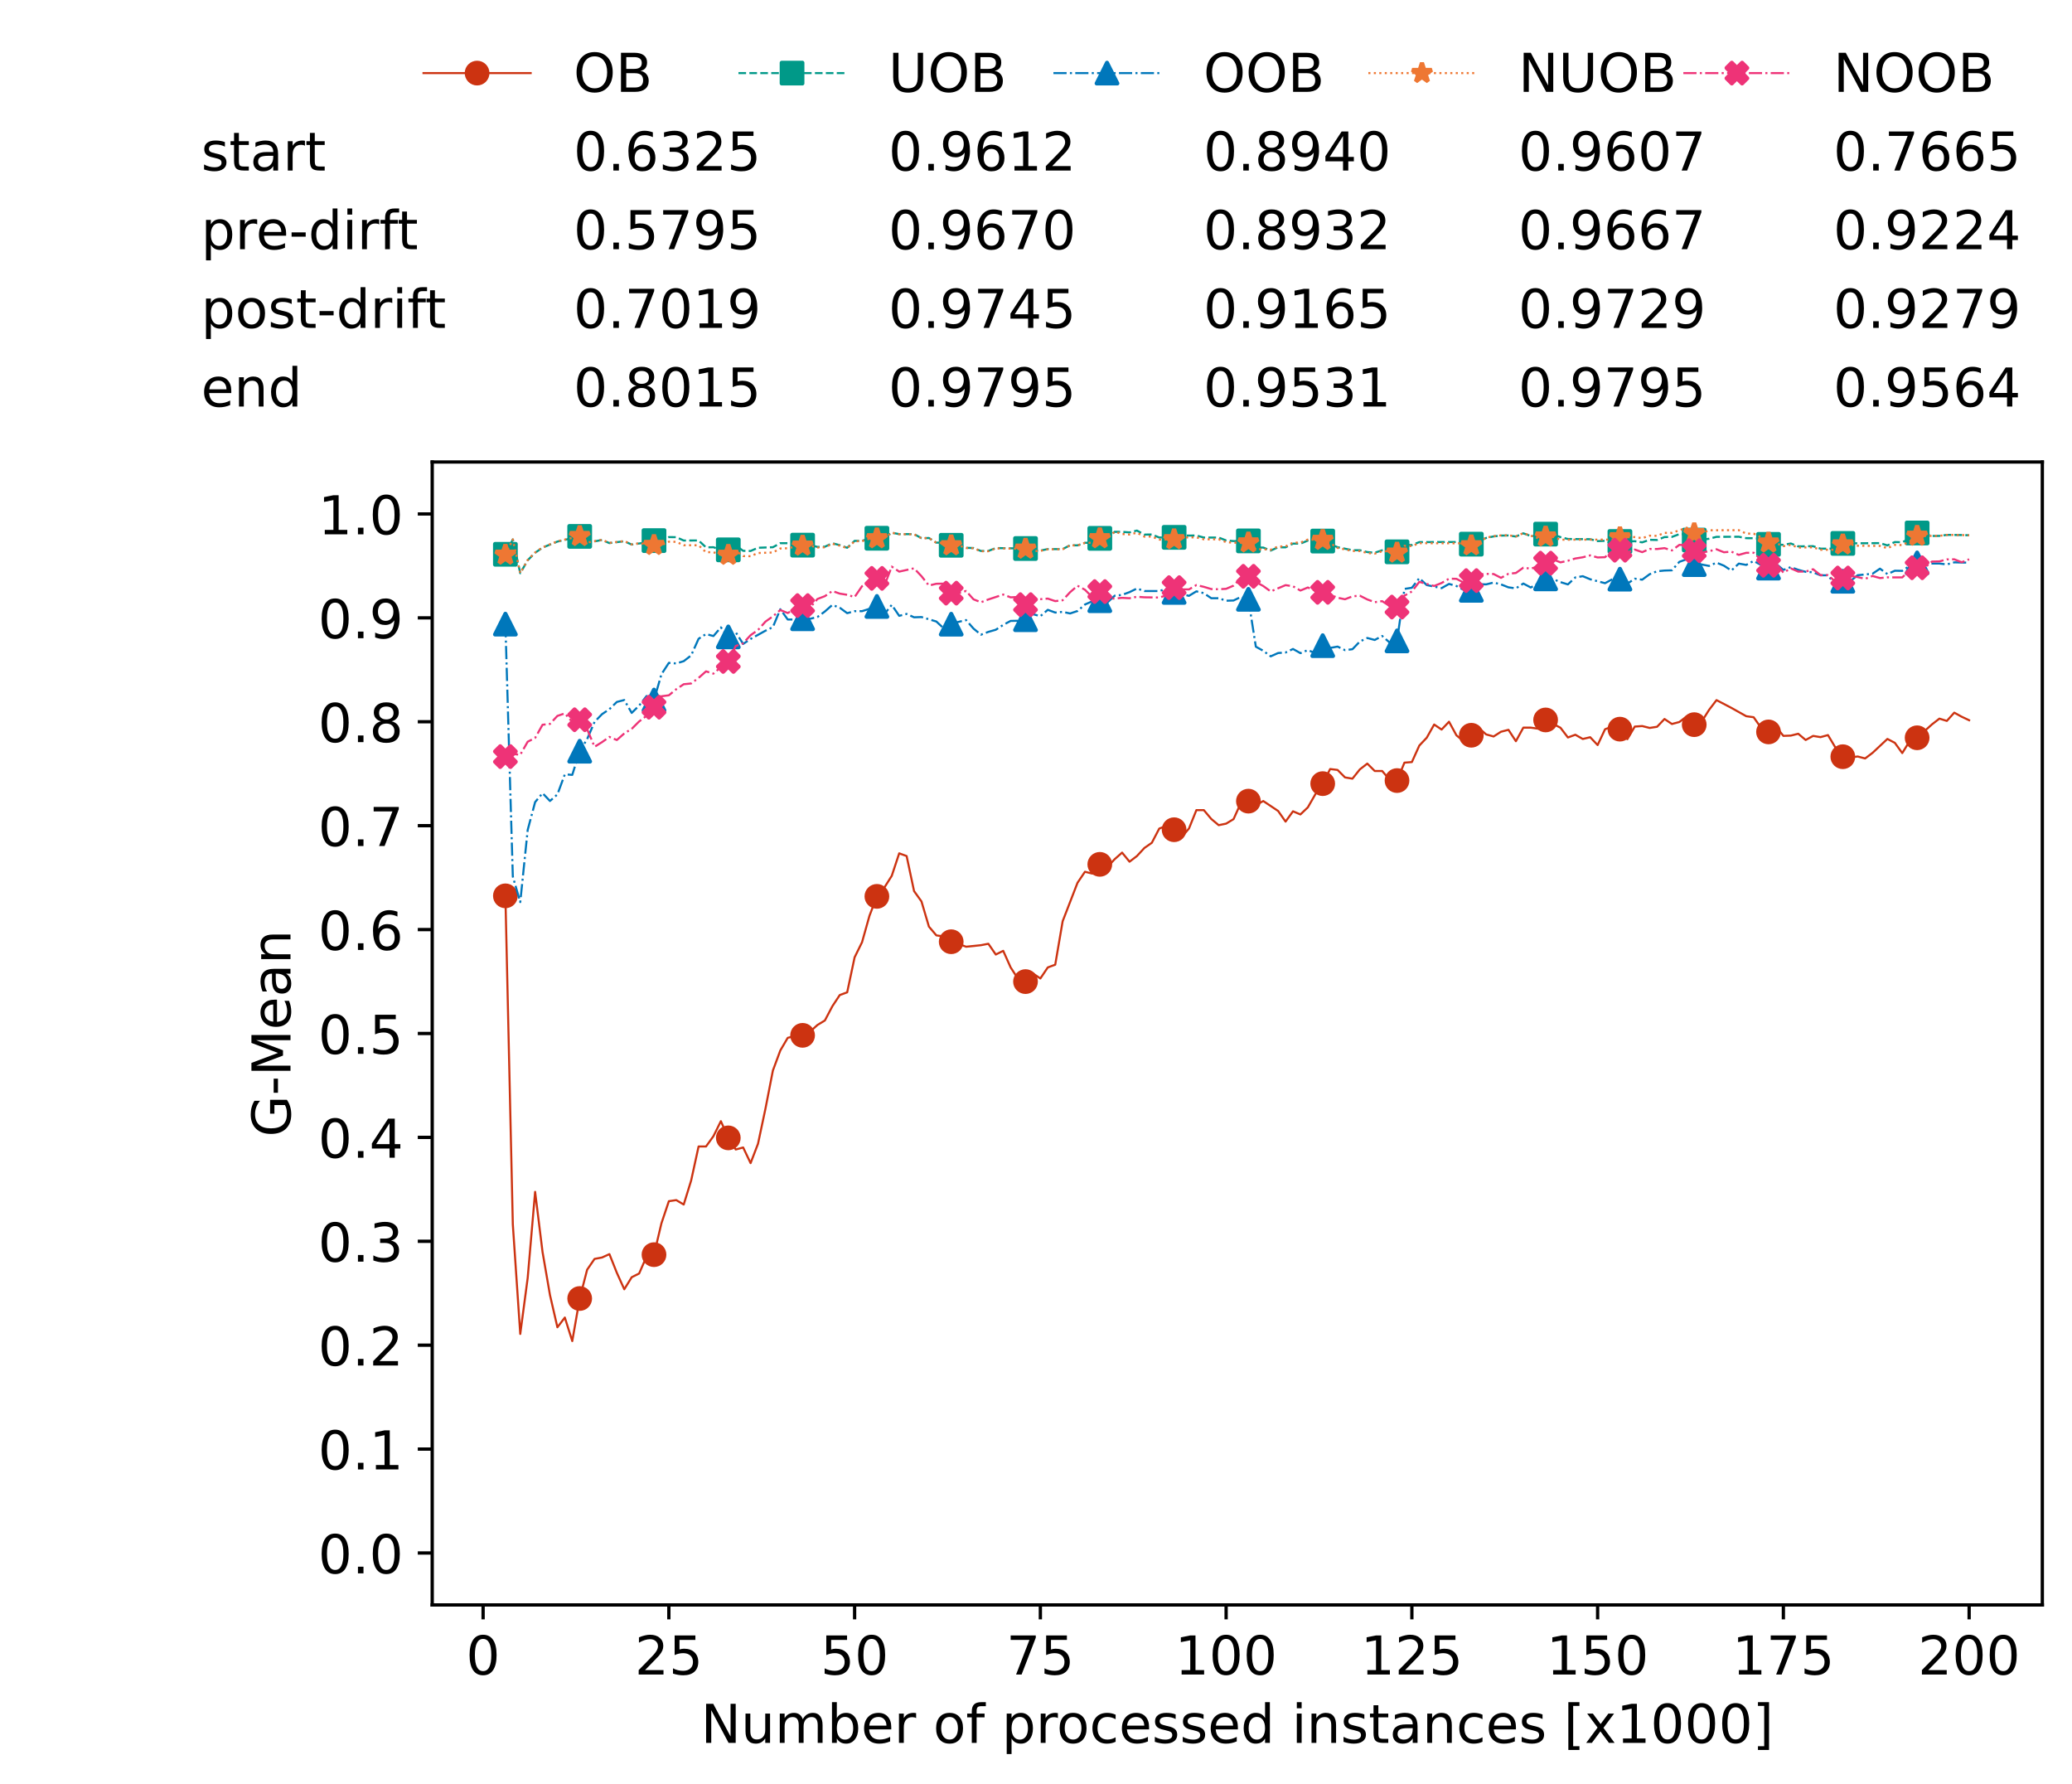 <?xml version="1.0" encoding="utf-8" standalone="no"?>
<!DOCTYPE svg PUBLIC "-//W3C//DTD SVG 1.1//EN"
  "http://www.w3.org/Graphics/SVG/1.1/DTD/svg11.dtd">
<!-- Created with matplotlib (https://matplotlib.org/) -->
<svg height="432.615pt" version="1.1" viewBox="0 0 502.65 432.615" width="502.65pt" xmlns="http://www.w3.org/2000/svg" xmlns:xlink="http://www.w3.org/1999/xlink">
 <defs>
  <style type="text/css">*{stroke-linecap:butt;stroke-linejoin:round;}</style>
 </defs>
 <g id="figure_1">
  <g id="patch_1">
   <path d="M 0 432.615 
L 502.65 432.615 
L 502.65 0 
L 0 0 
z
" style="fill:#ffffff;"/>
  </g>
  <g id="axes_1">
   <g id="patch_2">
    <path d="M 104.85 389.252 
L 495.45 389.252 
L 495.45 112.052 
L 104.85 112.052 
z
" style="fill:#ffffff;"/>
   </g>
   <g id="matplotlib.axis_1">
    <g id="xtick_1">
     <g id="line2d_1">
      <defs>
       <path d="M 0 0 
L 0 3.5 
" id="m46db32a849" style="stroke:#000000;stroke-width:0.8;"/>
      </defs>
      <g>
       <use style="stroke:#000000;stroke-width:0.8;" x="117.197" xlink:href="#m46db32a849" y="389.252"/>
      </g>
     </g>
     <g id="text_1">
      <!-- 0 -->
      <g transform="translate(113.061 406.13)scale(0.13 -0.13)">
       <defs>
        <path d="M 31.781 66.406 
Q 24.172 66.406 20.328 58.906 
Q 16.5 51.422 16.5 36.375 
Q 16.5 21.391 20.328 13.891 
Q 24.172 6.391 31.781 6.391 
Q 39.453 6.391 43.281 13.891 
Q 47.125 21.391 47.125 36.375 
Q 47.125 51.422 43.281 58.906 
Q 39.453 66.406 31.781 66.406 
z
M 31.781 74.219 
Q 44.047 74.219 50.516 64.516 
Q 56.984 54.828 56.984 36.375 
Q 56.984 17.969 50.516 8.266 
Q 44.047 -1.422 31.781 -1.422 
Q 19.531 -1.422 13.062 8.266 
Q 6.594 17.969 6.594 36.375 
Q 6.594 54.828 13.062 64.516 
Q 19.531 74.219 31.781 74.219 
z
" id="DejaVuSans-48"/>
       </defs>
       <use xlink:href="#DejaVuSans-48"/>
      </g>
     </g>
    </g>
    <g id="xtick_2">
     <g id="line2d_2">
      <g>
       <use style="stroke:#000000;stroke-width:0.8;" x="162.259" xlink:href="#m46db32a849" y="389.252"/>
      </g>
     </g>
     <g id="text_2">
      <!-- 25 -->
      <g transform="translate(153.988 406.13)scale(0.13 -0.13)">
       <defs>
        <path d="M 19.188 8.297 
L 53.609 8.297 
L 53.609 0 
L 7.328 0 
L 7.328 8.297 
Q 12.938 14.109 22.625 23.891 
Q 32.328 33.688 34.812 36.531 
Q 39.547 41.844 41.422 45.531 
Q 43.312 49.219 43.312 52.781 
Q 43.312 58.594 39.234 62.25 
Q 35.156 65.922 28.609 65.922 
Q 23.969 65.922 18.812 64.312 
Q 13.672 62.703 7.812 59.422 
L 7.812 69.391 
Q 13.766 71.781 18.938 73 
Q 24.125 74.219 28.422 74.219 
Q 39.75 74.219 46.484 68.547 
Q 53.219 62.891 53.219 53.422 
Q 53.219 48.922 51.531 44.891 
Q 49.859 40.875 45.406 35.406 
Q 44.188 33.984 37.641 27.219 
Q 31.109 20.453 19.188 8.297 
z
" id="DejaVuSans-50"/>
        <path d="M 10.797 72.906 
L 49.516 72.906 
L 49.516 64.594 
L 19.828 64.594 
L 19.828 46.734 
Q 21.969 47.469 24.109 47.828 
Q 26.266 48.188 28.422 48.188 
Q 40.625 48.188 47.75 41.5 
Q 54.891 34.812 54.891 23.391 
Q 54.891 11.625 47.562 5.094 
Q 40.234 -1.422 26.906 -1.422 
Q 22.312 -1.422 17.547 -0.641 
Q 12.797 0.141 7.719 1.703 
L 7.719 11.625 
Q 12.109 9.234 16.797 8.062 
Q 21.484 6.891 26.703 6.891 
Q 35.156 6.891 40.078 11.328 
Q 45.016 15.766 45.016 23.391 
Q 45.016 31 40.078 35.438 
Q 35.156 39.891 26.703 39.891 
Q 22.75 39.891 18.812 39.016 
Q 14.891 38.141 10.797 36.281 
z
" id="DejaVuSans-53"/>
       </defs>
       <use xlink:href="#DejaVuSans-50"/>
       <use x="63.623" xlink:href="#DejaVuSans-53"/>
      </g>
     </g>
    </g>
    <g id="xtick_3">
     <g id="line2d_3">
      <g>
       <use style="stroke:#000000;stroke-width:0.8;" x="207.322" xlink:href="#m46db32a849" y="389.252"/>
      </g>
     </g>
     <g id="text_3">
      <!-- 50 -->
      <g transform="translate(199.05 406.13)scale(0.13 -0.13)">
       <use xlink:href="#DejaVuSans-53"/>
       <use x="63.623" xlink:href="#DejaVuSans-48"/>
      </g>
     </g>
    </g>
    <g id="xtick_4">
     <g id="line2d_4">
      <g>
       <use style="stroke:#000000;stroke-width:0.8;" x="252.384" xlink:href="#m46db32a849" y="389.252"/>
      </g>
     </g>
     <g id="text_4">
      <!-- 75 -->
      <g transform="translate(244.113 406.13)scale(0.13 -0.13)">
       <defs>
        <path d="M 8.203 72.906 
L 55.078 72.906 
L 55.078 68.703 
L 28.609 0 
L 18.312 0 
L 43.219 64.594 
L 8.203 64.594 
z
" id="DejaVuSans-55"/>
       </defs>
       <use xlink:href="#DejaVuSans-55"/>
       <use x="63.623" xlink:href="#DejaVuSans-53"/>
      </g>
     </g>
    </g>
    <g id="xtick_5">
     <g id="line2d_5">
      <g>
       <use style="stroke:#000000;stroke-width:0.8;" x="297.446" xlink:href="#m46db32a849" y="389.252"/>
      </g>
     </g>
     <g id="text_5">
      <!-- 100 -->
      <g transform="translate(285.039 406.13)scale(0.13 -0.13)">
       <defs>
        <path d="M 12.406 8.297 
L 28.516 8.297 
L 28.516 63.922 
L 10.984 60.406 
L 10.984 69.391 
L 28.422 72.906 
L 38.281 72.906 
L 38.281 8.297 
L 54.391 8.297 
L 54.391 0 
L 12.406 0 
z
" id="DejaVuSans-49"/>
       </defs>
       <use xlink:href="#DejaVuSans-49"/>
       <use x="63.623" xlink:href="#DejaVuSans-48"/>
       <use x="127.246" xlink:href="#DejaVuSans-48"/>
      </g>
     </g>
    </g>
    <g id="xtick_6">
     <g id="line2d_6">
      <g>
       <use style="stroke:#000000;stroke-width:0.8;" x="342.509" xlink:href="#m46db32a849" y="389.252"/>
      </g>
     </g>
     <g id="text_6">
      <!-- 125 -->
      <g transform="translate(330.102 406.13)scale(0.13 -0.13)">
       <use xlink:href="#DejaVuSans-49"/>
       <use x="63.623" xlink:href="#DejaVuSans-50"/>
       <use x="127.246" xlink:href="#DejaVuSans-53"/>
      </g>
     </g>
    </g>
    <g id="xtick_7">
     <g id="line2d_7">
      <g>
       <use style="stroke:#000000;stroke-width:0.8;" x="387.571" xlink:href="#m46db32a849" y="389.252"/>
      </g>
     </g>
     <g id="text_7">
      <!-- 150 -->
      <g transform="translate(375.164 406.13)scale(0.13 -0.13)">
       <use xlink:href="#DejaVuSans-49"/>
       <use x="63.623" xlink:href="#DejaVuSans-53"/>
       <use x="127.246" xlink:href="#DejaVuSans-48"/>
      </g>
     </g>
    </g>
    <g id="xtick_8">
     <g id="line2d_8">
      <g>
       <use style="stroke:#000000;stroke-width:0.8;" x="432.633" xlink:href="#m46db32a849" y="389.252"/>
      </g>
     </g>
     <g id="text_8">
      <!-- 175 -->
      <g transform="translate(420.226 406.13)scale(0.13 -0.13)">
       <use xlink:href="#DejaVuSans-49"/>
       <use x="63.623" xlink:href="#DejaVuSans-55"/>
       <use x="127.246" xlink:href="#DejaVuSans-53"/>
      </g>
     </g>
    </g>
    <g id="xtick_9">
     <g id="line2d_9">
      <g>
       <use style="stroke:#000000;stroke-width:0.8;" x="477.695" xlink:href="#m46db32a849" y="389.252"/>
      </g>
     </g>
     <g id="text_9">
      <!-- 200 -->
      <g transform="translate(465.289 406.13)scale(0.13 -0.13)">
       <use xlink:href="#DejaVuSans-50"/>
       <use x="63.623" xlink:href="#DejaVuSans-48"/>
       <use x="127.246" xlink:href="#DejaVuSans-48"/>
      </g>
     </g>
    </g>
    <g id="text_10">
     <!-- Number of processed instances [x1000] -->
     <g transform="translate(170.025 422.711)scale(0.13 -0.13)">
      <defs>
       <path d="M 9.812 72.906 
L 23.094 72.906 
L 55.422 11.922 
L 55.422 72.906 
L 64.984 72.906 
L 64.984 0 
L 51.703 0 
L 19.391 60.984 
L 19.391 0 
L 9.812 0 
z
" id="DejaVuSans-78"/>
       <path d="M 8.5 21.578 
L 8.5 54.688 
L 17.484 54.688 
L 17.484 21.922 
Q 17.484 14.156 20.5 10.266 
Q 23.531 6.391 29.594 6.391 
Q 36.859 6.391 41.078 11.031 
Q 45.312 15.672 45.312 23.688 
L 45.312 54.688 
L 54.297 54.688 
L 54.297 0 
L 45.312 0 
L 45.312 8.406 
Q 42.047 3.422 37.719 1 
Q 33.406 -1.422 27.688 -1.422 
Q 18.266 -1.422 13.375 4.438 
Q 8.5 10.297 8.5 21.578 
z
M 31.109 56 
z
" id="DejaVuSans-117"/>
       <path d="M 52 44.188 
Q 55.375 50.25 60.062 53.125 
Q 64.75 56 71.094 56 
Q 79.641 56 84.281 50.016 
Q 88.922 44.047 88.922 33.016 
L 88.922 0 
L 79.891 0 
L 79.891 32.719 
Q 79.891 40.578 77.094 44.375 
Q 74.312 48.188 68.609 48.188 
Q 61.625 48.188 57.562 43.547 
Q 53.516 38.922 53.516 30.906 
L 53.516 0 
L 44.484 0 
L 44.484 32.719 
Q 44.484 40.625 41.703 44.406 
Q 38.922 48.188 33.109 48.188 
Q 26.219 48.188 22.156 43.531 
Q 18.109 38.875 18.109 30.906 
L 18.109 0 
L 9.078 0 
L 9.078 54.688 
L 18.109 54.688 
L 18.109 46.188 
Q 21.188 51.219 25.484 53.609 
Q 29.781 56 35.688 56 
Q 41.656 56 45.828 52.969 
Q 50 49.953 52 44.188 
z
" id="DejaVuSans-109"/>
       <path d="M 48.688 27.297 
Q 48.688 37.203 44.609 42.844 
Q 40.531 48.484 33.406 48.484 
Q 26.266 48.484 22.188 42.844 
Q 18.109 37.203 18.109 27.297 
Q 18.109 17.391 22.188 11.75 
Q 26.266 6.109 33.406 6.109 
Q 40.531 6.109 44.609 11.75 
Q 48.688 17.391 48.688 27.297 
z
M 18.109 46.391 
Q 20.953 51.266 25.266 53.625 
Q 29.594 56 35.594 56 
Q 45.562 56 51.781 48.094 
Q 58.016 40.188 58.016 27.297 
Q 58.016 14.406 51.781 6.484 
Q 45.562 -1.422 35.594 -1.422 
Q 29.594 -1.422 25.266 0.953 
Q 20.953 3.328 18.109 8.203 
L 18.109 0 
L 9.078 0 
L 9.078 75.984 
L 18.109 75.984 
z
" id="DejaVuSans-98"/>
       <path d="M 56.203 29.594 
L 56.203 25.203 
L 14.891 25.203 
Q 15.484 15.922 20.484 11.062 
Q 25.484 6.203 34.422 6.203 
Q 39.594 6.203 44.453 7.469 
Q 49.312 8.734 54.109 11.281 
L 54.109 2.781 
Q 49.266 0.734 44.188 -0.344 
Q 39.109 -1.422 33.891 -1.422 
Q 20.797 -1.422 13.156 6.188 
Q 5.516 13.812 5.516 26.812 
Q 5.516 40.234 12.766 48.109 
Q 20.016 56 32.328 56 
Q 43.359 56 49.781 48.891 
Q 56.203 41.797 56.203 29.594 
z
M 47.219 32.234 
Q 47.125 39.594 43.094 43.984 
Q 39.062 48.391 32.422 48.391 
Q 24.906 48.391 20.391 44.141 
Q 15.875 39.891 15.188 32.172 
z
" id="DejaVuSans-101"/>
       <path d="M 41.109 46.297 
Q 39.594 47.172 37.812 47.578 
Q 36.031 48 33.891 48 
Q 26.266 48 22.188 43.047 
Q 18.109 38.094 18.109 28.812 
L 18.109 0 
L 9.078 0 
L 9.078 54.688 
L 18.109 54.688 
L 18.109 46.188 
Q 20.953 51.172 25.484 53.578 
Q 30.031 56 36.531 56 
Q 37.453 56 38.578 55.875 
Q 39.703 55.766 41.062 55.516 
z
" id="DejaVuSans-114"/>
       <path id="DejaVuSans-32"/>
       <path d="M 30.609 48.391 
Q 23.391 48.391 19.188 42.75 
Q 14.984 37.109 14.984 27.297 
Q 14.984 17.484 19.156 11.844 
Q 23.344 6.203 30.609 6.203 
Q 37.797 6.203 41.984 11.859 
Q 46.188 17.531 46.188 27.297 
Q 46.188 37.016 41.984 42.703 
Q 37.797 48.391 30.609 48.391 
z
M 30.609 56 
Q 42.328 56 49.016 48.375 
Q 55.719 40.766 55.719 27.297 
Q 55.719 13.875 49.016 6.219 
Q 42.328 -1.422 30.609 -1.422 
Q 18.844 -1.422 12.172 6.219 
Q 5.516 13.875 5.516 27.297 
Q 5.516 40.766 12.172 48.375 
Q 18.844 56 30.609 56 
z
" id="DejaVuSans-111"/>
       <path d="M 37.109 75.984 
L 37.109 68.5 
L 28.516 68.5 
Q 23.688 68.5 21.797 66.547 
Q 19.922 64.594 19.922 59.516 
L 19.922 54.688 
L 34.719 54.688 
L 34.719 47.703 
L 19.922 47.703 
L 19.922 0 
L 10.891 0 
L 10.891 47.703 
L 2.297 47.703 
L 2.297 54.688 
L 10.891 54.688 
L 10.891 58.5 
Q 10.891 67.625 15.141 71.797 
Q 19.391 75.984 28.609 75.984 
z
" id="DejaVuSans-102"/>
       <path d="M 18.109 8.203 
L 18.109 -20.797 
L 9.078 -20.797 
L 9.078 54.688 
L 18.109 54.688 
L 18.109 46.391 
Q 20.953 51.266 25.266 53.625 
Q 29.594 56 35.594 56 
Q 45.562 56 51.781 48.094 
Q 58.016 40.188 58.016 27.297 
Q 58.016 14.406 51.781 6.484 
Q 45.562 -1.422 35.594 -1.422 
Q 29.594 -1.422 25.266 0.953 
Q 20.953 3.328 18.109 8.203 
z
M 48.688 27.297 
Q 48.688 37.203 44.609 42.844 
Q 40.531 48.484 33.406 48.484 
Q 26.266 48.484 22.188 42.844 
Q 18.109 37.203 18.109 27.297 
Q 18.109 17.391 22.188 11.75 
Q 26.266 6.109 33.406 6.109 
Q 40.531 6.109 44.609 11.75 
Q 48.688 17.391 48.688 27.297 
z
" id="DejaVuSans-112"/>
       <path d="M 48.781 52.594 
L 48.781 44.188 
Q 44.969 46.297 41.141 47.344 
Q 37.312 48.391 33.406 48.391 
Q 24.656 48.391 19.812 42.844 
Q 14.984 37.312 14.984 27.297 
Q 14.984 17.281 19.812 11.734 
Q 24.656 6.203 33.406 6.203 
Q 37.312 6.203 41.141 7.25 
Q 44.969 8.297 48.781 10.406 
L 48.781 2.094 
Q 45.016 0.344 40.984 -0.531 
Q 36.969 -1.422 32.422 -1.422 
Q 20.062 -1.422 12.781 6.344 
Q 5.516 14.109 5.516 27.297 
Q 5.516 40.672 12.859 48.328 
Q 20.219 56 33.016 56 
Q 37.156 56 41.109 55.141 
Q 45.062 54.297 48.781 52.594 
z
" id="DejaVuSans-99"/>
       <path d="M 44.281 53.078 
L 44.281 44.578 
Q 40.484 46.531 36.375 47.5 
Q 32.281 48.484 27.875 48.484 
Q 21.188 48.484 17.844 46.438 
Q 14.5 44.391 14.5 40.281 
Q 14.5 37.156 16.891 35.375 
Q 19.281 33.594 26.516 31.984 
L 29.594 31.297 
Q 39.156 29.25 43.188 25.516 
Q 47.219 21.781 47.219 15.094 
Q 47.219 7.469 41.188 3.016 
Q 35.156 -1.422 24.609 -1.422 
Q 20.219 -1.422 15.453 -0.562 
Q 10.688 0.297 5.422 2 
L 5.422 11.281 
Q 10.406 8.688 15.234 7.391 
Q 20.062 6.109 24.812 6.109 
Q 31.156 6.109 34.562 8.281 
Q 37.984 10.453 37.984 14.406 
Q 37.984 18.062 35.516 20.016 
Q 33.062 21.969 24.703 23.781 
L 21.578 24.516 
Q 13.234 26.266 9.516 29.906 
Q 5.812 33.547 5.812 39.891 
Q 5.812 47.609 11.281 51.797 
Q 16.75 56 26.812 56 
Q 31.781 56 36.172 55.266 
Q 40.578 54.547 44.281 53.078 
z
" id="DejaVuSans-115"/>
       <path d="M 45.406 46.391 
L 45.406 75.984 
L 54.391 75.984 
L 54.391 0 
L 45.406 0 
L 45.406 8.203 
Q 42.578 3.328 38.25 0.953 
Q 33.938 -1.422 27.875 -1.422 
Q 17.969 -1.422 11.734 6.484 
Q 5.516 14.406 5.516 27.297 
Q 5.516 40.188 11.734 48.094 
Q 17.969 56 27.875 56 
Q 33.938 56 38.25 53.625 
Q 42.578 51.266 45.406 46.391 
z
M 14.797 27.297 
Q 14.797 17.391 18.875 11.75 
Q 22.953 6.109 30.078 6.109 
Q 37.203 6.109 41.297 11.75 
Q 45.406 17.391 45.406 27.297 
Q 45.406 37.203 41.297 42.844 
Q 37.203 48.484 30.078 48.484 
Q 22.953 48.484 18.875 42.844 
Q 14.797 37.203 14.797 27.297 
z
" id="DejaVuSans-100"/>
       <path d="M 9.422 54.688 
L 18.406 54.688 
L 18.406 0 
L 9.422 0 
z
M 9.422 75.984 
L 18.406 75.984 
L 18.406 64.594 
L 9.422 64.594 
z
" id="DejaVuSans-105"/>
       <path d="M 54.891 33.016 
L 54.891 0 
L 45.906 0 
L 45.906 32.719 
Q 45.906 40.484 42.875 44.328 
Q 39.844 48.188 33.797 48.188 
Q 26.516 48.188 22.312 43.547 
Q 18.109 38.922 18.109 30.906 
L 18.109 0 
L 9.078 0 
L 9.078 54.688 
L 18.109 54.688 
L 18.109 46.188 
Q 21.344 51.125 25.703 53.562 
Q 30.078 56 35.797 56 
Q 45.219 56 50.047 50.172 
Q 54.891 44.344 54.891 33.016 
z
" id="DejaVuSans-110"/>
       <path d="M 18.312 70.219 
L 18.312 54.688 
L 36.812 54.688 
L 36.812 47.703 
L 18.312 47.703 
L 18.312 18.016 
Q 18.312 11.328 20.141 9.422 
Q 21.969 7.516 27.594 7.516 
L 36.812 7.516 
L 36.812 0 
L 27.594 0 
Q 17.188 0 13.234 3.875 
Q 9.281 7.766 9.281 18.016 
L 9.281 47.703 
L 2.688 47.703 
L 2.688 54.688 
L 9.281 54.688 
L 9.281 70.219 
z
" id="DejaVuSans-116"/>
       <path d="M 34.281 27.484 
Q 23.391 27.484 19.188 25 
Q 14.984 22.516 14.984 16.5 
Q 14.984 11.719 18.141 8.906 
Q 21.297 6.109 26.703 6.109 
Q 34.188 6.109 38.703 11.406 
Q 43.219 16.703 43.219 25.484 
L 43.219 27.484 
z
M 52.203 31.203 
L 52.203 0 
L 43.219 0 
L 43.219 8.297 
Q 40.141 3.328 35.547 0.953 
Q 30.953 -1.422 24.312 -1.422 
Q 15.922 -1.422 10.953 3.297 
Q 6 8.016 6 15.922 
Q 6 25.141 12.172 29.828 
Q 18.359 34.516 30.609 34.516 
L 43.219 34.516 
L 43.219 35.406 
Q 43.219 41.609 39.141 45 
Q 35.062 48.391 27.688 48.391 
Q 23 48.391 18.547 47.266 
Q 14.109 46.141 10.016 43.891 
L 10.016 52.203 
Q 14.938 54.109 19.578 55.047 
Q 24.219 56 28.609 56 
Q 40.484 56 46.344 49.844 
Q 52.203 43.703 52.203 31.203 
z
" id="DejaVuSans-97"/>
       <path d="M 8.594 75.984 
L 29.297 75.984 
L 29.297 69 
L 17.578 69 
L 17.578 -6.203 
L 29.297 -6.203 
L 29.297 -13.188 
L 8.594 -13.188 
z
" id="DejaVuSans-91"/>
       <path d="M 54.891 54.688 
L 35.109 28.078 
L 55.906 0 
L 45.312 0 
L 29.391 21.484 
L 13.484 0 
L 2.875 0 
L 24.125 28.609 
L 4.688 54.688 
L 15.281 54.688 
L 29.781 35.203 
L 44.281 54.688 
z
" id="DejaVuSans-120"/>
       <path d="M 30.422 75.984 
L 30.422 -13.188 
L 9.719 -13.188 
L 9.719 -6.203 
L 21.391 -6.203 
L 21.391 69 
L 9.719 69 
L 9.719 75.984 
z
" id="DejaVuSans-93"/>
      </defs>
      <use xlink:href="#DejaVuSans-78"/>
      <use x="74.805" xlink:href="#DejaVuSans-117"/>
      <use x="138.184" xlink:href="#DejaVuSans-109"/>
      <use x="235.596" xlink:href="#DejaVuSans-98"/>
      <use x="299.072" xlink:href="#DejaVuSans-101"/>
      <use x="360.596" xlink:href="#DejaVuSans-114"/>
      <use x="401.709" xlink:href="#DejaVuSans-32"/>
      <use x="433.496" xlink:href="#DejaVuSans-111"/>
      <use x="494.678" xlink:href="#DejaVuSans-102"/>
      <use x="529.883" xlink:href="#DejaVuSans-32"/>
      <use x="561.67" xlink:href="#DejaVuSans-112"/>
      <use x="625.146" xlink:href="#DejaVuSans-114"/>
      <use x="664.01" xlink:href="#DejaVuSans-111"/>
      <use x="725.191" xlink:href="#DejaVuSans-99"/>
      <use x="780.172" xlink:href="#DejaVuSans-101"/>
      <use x="841.695" xlink:href="#DejaVuSans-115"/>
      <use x="893.795" xlink:href="#DejaVuSans-115"/>
      <use x="945.895" xlink:href="#DejaVuSans-101"/>
      <use x="1007.418" xlink:href="#DejaVuSans-100"/>
      <use x="1070.895" xlink:href="#DejaVuSans-32"/>
      <use x="1102.682" xlink:href="#DejaVuSans-105"/>
      <use x="1130.465" xlink:href="#DejaVuSans-110"/>
      <use x="1193.844" xlink:href="#DejaVuSans-115"/>
      <use x="1245.943" xlink:href="#DejaVuSans-116"/>
      <use x="1285.152" xlink:href="#DejaVuSans-97"/>
      <use x="1346.432" xlink:href="#DejaVuSans-110"/>
      <use x="1409.811" xlink:href="#DejaVuSans-99"/>
      <use x="1464.791" xlink:href="#DejaVuSans-101"/>
      <use x="1526.314" xlink:href="#DejaVuSans-115"/>
      <use x="1578.414" xlink:href="#DejaVuSans-32"/>
      <use x="1610.201" xlink:href="#DejaVuSans-91"/>
      <use x="1649.215" xlink:href="#DejaVuSans-120"/>
      <use x="1708.395" xlink:href="#DejaVuSans-49"/>
      <use x="1772.018" xlink:href="#DejaVuSans-48"/>
      <use x="1835.641" xlink:href="#DejaVuSans-48"/>
      <use x="1899.264" xlink:href="#DejaVuSans-48"/>
      <use x="1962.887" xlink:href="#DejaVuSans-93"/>
     </g>
    </g>
   </g>
   <g id="matplotlib.axis_2">
    <g id="ytick_1">
     <g id="line2d_10">
      <defs>
       <path d="M 0 0 
L -3.5 0 
" id="meb2ae69939" style="stroke:#000000;stroke-width:0.8;"/>
      </defs>
      <g>
       <use style="stroke:#000000;stroke-width:0.8;" x="104.85" xlink:href="#meb2ae69939" y="376.652"/>
      </g>
     </g>
     <g id="text_11">
      <!-- 0.0 -->
      <g transform="translate(77.176 381.591)scale(0.13 -0.13)">
       <defs>
        <path d="M 10.688 12.406 
L 21 12.406 
L 21 0 
L 10.688 0 
z
" id="DejaVuSans-46"/>
       </defs>
       <use xlink:href="#DejaVuSans-48"/>
       <use x="63.623" xlink:href="#DejaVuSans-46"/>
       <use x="95.41" xlink:href="#DejaVuSans-48"/>
      </g>
     </g>
    </g>
    <g id="ytick_2">
     <g id="line2d_11">
      <g>
       <use style="stroke:#000000;stroke-width:0.8;" x="104.85" xlink:href="#meb2ae69939" y="351.452"/>
      </g>
     </g>
     <g id="text_12">
      <!-- 0.1 -->
      <g transform="translate(77.176 356.391)scale(0.13 -0.13)">
       <use xlink:href="#DejaVuSans-48"/>
       <use x="63.623" xlink:href="#DejaVuSans-46"/>
       <use x="95.41" xlink:href="#DejaVuSans-49"/>
      </g>
     </g>
    </g>
    <g id="ytick_3">
     <g id="line2d_12">
      <g>
       <use style="stroke:#000000;stroke-width:0.8;" x="104.85" xlink:href="#meb2ae69939" y="326.252"/>
      </g>
     </g>
     <g id="text_13">
      <!-- 0.2 -->
      <g transform="translate(77.176 331.191)scale(0.13 -0.13)">
       <use xlink:href="#DejaVuSans-48"/>
       <use x="63.623" xlink:href="#DejaVuSans-46"/>
       <use x="95.41" xlink:href="#DejaVuSans-50"/>
      </g>
     </g>
    </g>
    <g id="ytick_4">
     <g id="line2d_13">
      <g>
       <use style="stroke:#000000;stroke-width:0.8;" x="104.85" xlink:href="#meb2ae69939" y="301.052"/>
      </g>
     </g>
     <g id="text_14">
      <!-- 0.3 -->
      <g transform="translate(77.176 305.991)scale(0.13 -0.13)">
       <defs>
        <path d="M 40.578 39.312 
Q 47.656 37.797 51.625 33 
Q 55.609 28.219 55.609 21.188 
Q 55.609 10.406 48.188 4.484 
Q 40.766 -1.422 27.094 -1.422 
Q 22.516 -1.422 17.656 -0.516 
Q 12.797 0.391 7.625 2.203 
L 7.625 11.719 
Q 11.719 9.328 16.594 8.109 
Q 21.484 6.891 26.812 6.891 
Q 36.078 6.891 40.938 10.547 
Q 45.797 14.203 45.797 21.188 
Q 45.797 27.641 41.281 31.266 
Q 36.766 34.906 28.719 34.906 
L 20.219 34.906 
L 20.219 43.016 
L 29.109 43.016 
Q 36.375 43.016 40.234 45.922 
Q 44.094 48.828 44.094 54.297 
Q 44.094 59.906 40.109 62.906 
Q 36.141 65.922 28.719 65.922 
Q 24.656 65.922 20.016 65.031 
Q 15.375 64.156 9.812 62.312 
L 9.812 71.094 
Q 15.438 72.656 20.344 73.438 
Q 25.25 74.219 29.594 74.219 
Q 40.828 74.219 47.359 69.109 
Q 53.906 64.016 53.906 55.328 
Q 53.906 49.266 50.438 45.094 
Q 46.969 40.922 40.578 39.312 
z
" id="DejaVuSans-51"/>
       </defs>
       <use xlink:href="#DejaVuSans-48"/>
       <use x="63.623" xlink:href="#DejaVuSans-46"/>
       <use x="95.41" xlink:href="#DejaVuSans-51"/>
      </g>
     </g>
    </g>
    <g id="ytick_5">
     <g id="line2d_14">
      <g>
       <use style="stroke:#000000;stroke-width:0.8;" x="104.85" xlink:href="#meb2ae69939" y="275.852"/>
      </g>
     </g>
     <g id="text_15">
      <!-- 0.4 -->
      <g transform="translate(77.176 280.791)scale(0.13 -0.13)">
       <defs>
        <path d="M 37.797 64.312 
L 12.891 25.391 
L 37.797 25.391 
z
M 35.203 72.906 
L 47.609 72.906 
L 47.609 25.391 
L 58.016 25.391 
L 58.016 17.188 
L 47.609 17.188 
L 47.609 0 
L 37.797 0 
L 37.797 17.188 
L 4.891 17.188 
L 4.891 26.703 
z
" id="DejaVuSans-52"/>
       </defs>
       <use xlink:href="#DejaVuSans-48"/>
       <use x="63.623" xlink:href="#DejaVuSans-46"/>
       <use x="95.41" xlink:href="#DejaVuSans-52"/>
      </g>
     </g>
    </g>
    <g id="ytick_6">
     <g id="line2d_15">
      <g>
       <use style="stroke:#000000;stroke-width:0.8;" x="104.85" xlink:href="#meb2ae69939" y="250.652"/>
      </g>
     </g>
     <g id="text_16">
      <!-- 0.5 -->
      <g transform="translate(77.176 255.591)scale(0.13 -0.13)">
       <use xlink:href="#DejaVuSans-48"/>
       <use x="63.623" xlink:href="#DejaVuSans-46"/>
       <use x="95.41" xlink:href="#DejaVuSans-53"/>
      </g>
     </g>
    </g>
    <g id="ytick_7">
     <g id="line2d_16">
      <g>
       <use style="stroke:#000000;stroke-width:0.8;" x="104.85" xlink:href="#meb2ae69939" y="225.452"/>
      </g>
     </g>
     <g id="text_17">
      <!-- 0.6 -->
      <g transform="translate(77.176 230.391)scale(0.13 -0.13)">
       <defs>
        <path d="M 33.016 40.375 
Q 26.375 40.375 22.484 35.828 
Q 18.609 31.297 18.609 23.391 
Q 18.609 15.531 22.484 10.953 
Q 26.375 6.391 33.016 6.391 
Q 39.656 6.391 43.531 10.953 
Q 47.406 15.531 47.406 23.391 
Q 47.406 31.297 43.531 35.828 
Q 39.656 40.375 33.016 40.375 
z
M 52.594 71.297 
L 52.594 62.312 
Q 48.875 64.062 45.094 64.984 
Q 41.312 65.922 37.594 65.922 
Q 27.828 65.922 22.672 59.328 
Q 17.531 52.734 16.797 39.406 
Q 19.672 43.656 24.016 45.922 
Q 28.375 48.188 33.594 48.188 
Q 44.578 48.188 50.953 41.516 
Q 57.328 34.859 57.328 23.391 
Q 57.328 12.156 50.688 5.359 
Q 44.047 -1.422 33.016 -1.422 
Q 20.359 -1.422 13.672 8.266 
Q 6.984 17.969 6.984 36.375 
Q 6.984 53.656 15.188 63.938 
Q 23.391 74.219 37.203 74.219 
Q 40.922 74.219 44.703 73.484 
Q 48.484 72.75 52.594 71.297 
z
" id="DejaVuSans-54"/>
       </defs>
       <use xlink:href="#DejaVuSans-48"/>
       <use x="63.623" xlink:href="#DejaVuSans-46"/>
       <use x="95.41" xlink:href="#DejaVuSans-54"/>
      </g>
     </g>
    </g>
    <g id="ytick_8">
     <g id="line2d_17">
      <g>
       <use style="stroke:#000000;stroke-width:0.8;" x="104.85" xlink:href="#meb2ae69939" y="200.252"/>
      </g>
     </g>
     <g id="text_18">
      <!-- 0.7 -->
      <g transform="translate(77.176 205.191)scale(0.13 -0.13)">
       <use xlink:href="#DejaVuSans-48"/>
       <use x="63.623" xlink:href="#DejaVuSans-46"/>
       <use x="95.41" xlink:href="#DejaVuSans-55"/>
      </g>
     </g>
    </g>
    <g id="ytick_9">
     <g id="line2d_18">
      <g>
       <use style="stroke:#000000;stroke-width:0.8;" x="104.85" xlink:href="#meb2ae69939" y="175.052"/>
      </g>
     </g>
     <g id="text_19">
      <!-- 0.8 -->
      <g transform="translate(77.176 179.991)scale(0.13 -0.13)">
       <defs>
        <path d="M 31.781 34.625 
Q 24.75 34.625 20.719 30.859 
Q 16.703 27.094 16.703 20.516 
Q 16.703 13.922 20.719 10.156 
Q 24.75 6.391 31.781 6.391 
Q 38.812 6.391 42.859 10.172 
Q 46.922 13.969 46.922 20.516 
Q 46.922 27.094 42.891 30.859 
Q 38.875 34.625 31.781 34.625 
z
M 21.922 38.812 
Q 15.578 40.375 12.031 44.719 
Q 8.5 49.078 8.5 55.328 
Q 8.5 64.062 14.719 69.141 
Q 20.953 74.219 31.781 74.219 
Q 42.672 74.219 48.875 69.141 
Q 55.078 64.062 55.078 55.328 
Q 55.078 49.078 51.531 44.719 
Q 48 40.375 41.703 38.812 
Q 48.828 37.156 52.797 32.312 
Q 56.781 27.484 56.781 20.516 
Q 56.781 9.906 50.312 4.234 
Q 43.844 -1.422 31.781 -1.422 
Q 19.734 -1.422 13.25 4.234 
Q 6.781 9.906 6.781 20.516 
Q 6.781 27.484 10.781 32.312 
Q 14.797 37.156 21.922 38.812 
z
M 18.312 54.391 
Q 18.312 48.734 21.844 45.562 
Q 25.391 42.391 31.781 42.391 
Q 38.141 42.391 41.719 45.562 
Q 45.312 48.734 45.312 54.391 
Q 45.312 60.062 41.719 63.234 
Q 38.141 66.406 31.781 66.406 
Q 25.391 66.406 21.844 63.234 
Q 18.312 60.062 18.312 54.391 
z
" id="DejaVuSans-56"/>
       </defs>
       <use xlink:href="#DejaVuSans-48"/>
       <use x="63.623" xlink:href="#DejaVuSans-46"/>
       <use x="95.41" xlink:href="#DejaVuSans-56"/>
      </g>
     </g>
    </g>
    <g id="ytick_10">
     <g id="line2d_19">
      <g>
       <use style="stroke:#000000;stroke-width:0.8;" x="104.85" xlink:href="#meb2ae69939" y="149.852"/>
      </g>
     </g>
     <g id="text_20">
      <!-- 0.9 -->
      <g transform="translate(77.176 154.791)scale(0.13 -0.13)">
       <defs>
        <path d="M 10.984 1.516 
L 10.984 10.5 
Q 14.703 8.734 18.5 7.812 
Q 22.312 6.891 25.984 6.891 
Q 35.75 6.891 40.891 13.453 
Q 46.047 20.016 46.781 33.406 
Q 43.953 29.203 39.594 26.953 
Q 35.25 24.703 29.984 24.703 
Q 19.047 24.703 12.672 31.312 
Q 6.297 37.938 6.297 49.422 
Q 6.297 60.641 12.938 67.422 
Q 19.578 74.219 30.609 74.219 
Q 43.266 74.219 49.922 64.516 
Q 56.594 54.828 56.594 36.375 
Q 56.594 19.141 48.406 8.859 
Q 40.234 -1.422 26.422 -1.422 
Q 22.703 -1.422 18.891 -0.688 
Q 15.094 0.047 10.984 1.516 
z
M 30.609 32.422 
Q 37.25 32.422 41.125 36.953 
Q 45.016 41.5 45.016 49.422 
Q 45.016 57.281 41.125 61.844 
Q 37.25 66.406 30.609 66.406 
Q 23.969 66.406 20.094 61.844 
Q 16.219 57.281 16.219 49.422 
Q 16.219 41.5 20.094 36.953 
Q 23.969 32.422 30.609 32.422 
z
" id="DejaVuSans-57"/>
       </defs>
       <use xlink:href="#DejaVuSans-48"/>
       <use x="63.623" xlink:href="#DejaVuSans-46"/>
       <use x="95.41" xlink:href="#DejaVuSans-57"/>
      </g>
     </g>
    </g>
    <g id="ytick_11">
     <g id="line2d_20">
      <g>
       <use style="stroke:#000000;stroke-width:0.8;" x="104.85" xlink:href="#meb2ae69939" y="124.652"/>
      </g>
     </g>
     <g id="text_21">
      <!-- 1.0 -->
      <g transform="translate(77.176 129.591)scale(0.13 -0.13)">
       <use xlink:href="#DejaVuSans-49"/>
       <use x="63.623" xlink:href="#DejaVuSans-46"/>
       <use x="95.41" xlink:href="#DejaVuSans-48"/>
      </g>
     </g>
    </g>
    <g id="text_22">
     <!-- G-Mean -->
     <g transform="translate(70.472 275.744)rotate(-90)scale(0.13 -0.13)">
      <defs>
       <path d="M 59.516 10.406 
L 59.516 29.984 
L 43.406 29.984 
L 43.406 38.094 
L 69.281 38.094 
L 69.281 6.781 
Q 63.578 2.734 56.688 0.656 
Q 49.812 -1.422 42 -1.422 
Q 24.906 -1.422 15.25 8.562 
Q 5.609 18.562 5.609 36.375 
Q 5.609 54.25 15.25 64.234 
Q 24.906 74.219 42 74.219 
Q 49.125 74.219 55.547 72.453 
Q 61.969 70.703 67.391 67.281 
L 67.391 56.781 
Q 61.922 61.422 55.766 63.766 
Q 49.609 66.109 42.828 66.109 
Q 29.438 66.109 22.719 58.641 
Q 16.016 51.172 16.016 36.375 
Q 16.016 21.625 22.719 14.156 
Q 29.438 6.688 42.828 6.688 
Q 48.047 6.688 52.141 7.594 
Q 56.25 8.5 59.516 10.406 
z
" id="DejaVuSans-71"/>
       <path d="M 4.891 31.391 
L 31.203 31.391 
L 31.203 23.391 
L 4.891 23.391 
z
" id="DejaVuSans-45"/>
       <path d="M 9.812 72.906 
L 24.516 72.906 
L 43.109 23.297 
L 61.812 72.906 
L 76.516 72.906 
L 76.516 0 
L 66.891 0 
L 66.891 64.016 
L 48.094 14.016 
L 38.188 14.016 
L 19.391 64.016 
L 19.391 0 
L 9.812 0 
z
" id="DejaVuSans-77"/>
      </defs>
      <use xlink:href="#DejaVuSans-71"/>
      <use x="77.49" xlink:href="#DejaVuSans-45"/>
      <use x="113.574" xlink:href="#DejaVuSans-77"/>
      <use x="199.854" xlink:href="#DejaVuSans-101"/>
      <use x="261.377" xlink:href="#DejaVuSans-97"/>
      <use x="322.656" xlink:href="#DejaVuSans-110"/>
     </g>
    </g>
   </g>
   <g id="line2d_21"/>
   <g id="line2d_22"/>
   <g id="line2d_23"/>
   <g id="line2d_24"/>
   <g id="line2d_25"/>
   <g id="line2d_26">
    <path clip-path="url(#p426ee3a625)" d="M 122.605 217.273 
L 124.407 296.962 
L 126.21 323.526 
L 128.012 309.944 
L 129.815 289.063 
L 131.617 303.661 
L 133.419 314.088 
L 135.222 321.909 
L 137.024 319.549 
L 138.827 325.259 
L 140.629 314.934 
L 142.432 307.953 
L 144.234 305.323 
L 146.037 304.991 
L 147.839 304.171 
L 149.642 308.701 
L 151.444 312.698 
L 153.247 309.771 
L 155.049 308.87 
L 156.852 304.729 
L 158.654 304.298 
L 160.457 296.7 
L 162.259 291.33 
L 164.062 291.067 
L 165.864 292.141 
L 167.667 286.312 
L 169.469 278.063 
L 171.272 278.063 
L 173.074 275.562 
L 174.877 271.925 
L 176.679 275.973 
L 178.482 278.793 
L 180.284 278.302 
L 182.087 282.101 
L 183.889 277.39 
L 185.692 268.895 
L 187.494 259.649 
L 189.297 254.779 
L 191.099 251.704 
L 192.902 251.265 
L 194.704 251.105 
L 196.507 250.209 
L 198.309 248.593 
L 200.112 247.496 
L 201.914 244.066 
L 203.717 241.336 
L 205.519 240.675 
L 207.322 232.18 
L 209.124 228.519 
L 210.927 222.105 
L 212.729 217.4 
L 214.532 215.274 
L 216.334 212.414 
L 218.137 206.961 
L 219.939 207.622 
L 221.742 216.117 
L 223.544 218.631 
L 225.347 224.733 
L 227.149 226.863 
L 228.952 227.117 
L 230.754 228.402 
L 232.557 228.928 
L 234.359 229.614 
L 237.964 229.244 
L 239.767 228.894 
L 241.569 231.504 
L 243.372 230.612 
L 245.174 234.633 
L 246.976 237.41 
L 248.779 238.071 
L 250.581 236.091 
L 252.384 237.311 
L 254.186 234.635 
L 255.989 233.974 
L 257.791 223.432 
L 261.396 214.103 
L 263.199 211.433 
L 265.001 211.878 
L 266.804 209.633 
L 268.606 210.327 
L 270.409 208.383 
L 272.211 206.789 
L 274.014 208.992 
L 275.816 207.613 
L 277.619 205.665 
L 279.421 204.408 
L 281.224 200.956 
L 283.026 200.266 
L 284.829 201.236 
L 286.631 203.061 
L 288.434 200.944 
L 290.236 196.479 
L 292.039 196.479 
L 293.841 198.621 
L 295.644 200.131 
L 297.446 199.763 
L 299.249 198.667 
L 301.051 194.668 
L 302.854 194.304 
L 304.656 195.279 
L 306.459 194.277 
L 310.064 196.691 
L 311.866 199.267 
L 313.669 196.77 
L 315.471 197.53 
L 317.274 195.809 
L 319.076 192.662 
L 320.879 190.057 
L 322.681 186.515 
L 324.484 186.738 
L 326.286 188.548 
L 328.089 188.85 
L 329.891 186.601 
L 331.694 185.198 
L 333.496 186.989 
L 335.299 186.989 
L 337.101 189.09 
L 338.904 189.316 
L 340.706 184.967 
L 342.509 184.826 
L 344.311 180.831 
L 346.114 178.923 
L 347.916 175.723 
L 349.719 176.944 
L 351.521 175.042 
L 353.324 178.348 
L 355.126 179.842 
L 356.928 178.324 
L 358.731 176.55 
L 360.533 178.123 
L 362.336 178.62 
L 364.138 177.468 
L 365.941 177.004 
L 367.743 179.772 
L 369.546 176.477 
L 371.348 176.477 
L 373.151 176.735 
L 374.953 174.613 
L 378.558 176.499 
L 380.361 178.864 
L 382.163 178.199 
L 383.966 179.227 
L 385.768 178.801 
L 387.571 180.703 
L 389.373 176.861 
L 391.176 176.192 
L 392.978 176.844 
L 394.781 179.276 
L 396.583 176.222 
L 398.386 176.093 
L 400.188 176.547 
L 401.991 176.268 
L 403.793 174.381 
L 405.596 175.593 
L 407.398 175.111 
L 409.201 173.733 
L 411.003 175.754 
L 412.806 175.025 
L 414.608 172.167 
L 416.411 169.802 
L 420.016 171.682 
L 423.621 173.703 
L 425.423 173.954 
L 427.226 176.53 
L 429.028 177.515 
L 430.831 176.227 
L 432.633 178.476 
L 434.436 178.409 
L 436.238 177.96 
L 438.041 179.472 
L 439.843 178.485 
L 441.646 178.776 
L 443.448 178.284 
L 445.251 181.297 
L 447.053 183.527 
L 448.856 183.717 
L 450.658 183.474 
L 452.461 183.953 
L 454.263 182.595 
L 457.868 179.218 
L 459.671 180.163 
L 461.473 182.65 
L 463.276 179.719 
L 465.078 178.937 
L 468.683 175.687 
L 470.485 174.291 
L 472.288 174.845 
L 474.09 172.844 
L 475.893 173.832 
L 477.695 174.682 
L 477.695 174.682 
" style="fill:none;stroke:#cc3311;stroke-linecap:square;stroke-width:0.5;"/>
    <defs>
     <path d="M 0 2.5 
C 0.663 2.5 1.299 2.237 1.768 1.768 
C 2.237 1.299 2.5 0.663 2.5 0 
C 2.5 -0.663 2.237 -1.299 1.768 -1.768 
C 1.299 -2.237 0.663 -2.5 0 -2.5 
C -0.663 -2.5 -1.299 -2.237 -1.768 -1.768 
C -2.237 -1.299 -2.5 -0.663 -2.5 0 
C -2.5 0.663 -2.237 1.299 -1.768 1.768 
C -1.299 2.237 -0.663 2.5 0 2.5 
z
" id="m9be94fa219" style="stroke:#cc3311;"/>
    </defs>
    <g clip-path="url(#p426ee3a625)">
     <use style="fill:#cc3311;stroke:#cc3311;" x="122.605" xlink:href="#m9be94fa219" y="217.273"/>
     <use style="fill:#cc3311;stroke:#cc3311;" x="140.629" xlink:href="#m9be94fa219" y="314.934"/>
     <use style="fill:#cc3311;stroke:#cc3311;" x="158.654" xlink:href="#m9be94fa219" y="304.298"/>
     <use style="fill:#cc3311;stroke:#cc3311;" x="176.679" xlink:href="#m9be94fa219" y="275.973"/>
     <use style="fill:#cc3311;stroke:#cc3311;" x="194.704" xlink:href="#m9be94fa219" y="251.105"/>
     <use style="fill:#cc3311;stroke:#cc3311;" x="212.729" xlink:href="#m9be94fa219" y="217.4"/>
     <use style="fill:#cc3311;stroke:#cc3311;" x="230.754" xlink:href="#m9be94fa219" y="228.402"/>
     <use style="fill:#cc3311;stroke:#cc3311;" x="248.779" xlink:href="#m9be94fa219" y="238.071"/>
     <use style="fill:#cc3311;stroke:#cc3311;" x="266.804" xlink:href="#m9be94fa219" y="209.633"/>
     <use style="fill:#cc3311;stroke:#cc3311;" x="284.829" xlink:href="#m9be94fa219" y="201.236"/>
     <use style="fill:#cc3311;stroke:#cc3311;" x="302.854" xlink:href="#m9be94fa219" y="194.304"/>
     <use style="fill:#cc3311;stroke:#cc3311;" x="320.879" xlink:href="#m9be94fa219" y="190.057"/>
     <use style="fill:#cc3311;stroke:#cc3311;" x="338.904" xlink:href="#m9be94fa219" y="189.316"/>
     <use style="fill:#cc3311;stroke:#cc3311;" x="356.928" xlink:href="#m9be94fa219" y="178.324"/>
     <use style="fill:#cc3311;stroke:#cc3311;" x="374.953" xlink:href="#m9be94fa219" y="174.613"/>
     <use style="fill:#cc3311;stroke:#cc3311;" x="392.978" xlink:href="#m9be94fa219" y="176.844"/>
     <use style="fill:#cc3311;stroke:#cc3311;" x="411.003" xlink:href="#m9be94fa219" y="175.754"/>
     <use style="fill:#cc3311;stroke:#cc3311;" x="429.028" xlink:href="#m9be94fa219" y="177.515"/>
     <use style="fill:#cc3311;stroke:#cc3311;" x="447.053" xlink:href="#m9be94fa219" y="183.527"/>
     <use style="fill:#cc3311;stroke:#cc3311;" x="465.078" xlink:href="#m9be94fa219" y="178.937"/>
    </g>
   </g>
   <g id="line2d_27"/>
   <g id="line2d_28"/>
   <g id="line2d_29"/>
   <g id="line2d_30"/>
   <g id="line2d_31">
    <path clip-path="url(#p426ee3a625)" d="M 122.605 134.436 
L 124.407 130.826 
L 126.21 139.024 
L 128.012 135.878 
L 129.815 134.069 
L 131.617 132.817 
L 135.222 131.351 
L 140.629 130.093 
L 142.432 131.653 
L 146.037 130.963 
L 147.839 131.72 
L 151.444 131.265 
L 153.247 132.082 
L 156.852 131.55 
L 158.654 131.118 
L 160.457 131.144 
L 162.259 130.265 
L 164.062 130.284 
L 165.864 131.097 
L 169.469 131.084 
L 171.272 132.754 
L 173.074 132.721 
L 174.877 133.36 
L 176.679 133.36 
L 178.482 132.293 
L 180.284 133.592 
L 182.087 133.63 
L 183.889 132.849 
L 187.494 132.721 
L 189.297 131.739 
L 192.902 131.732 
L 194.704 132.218 
L 196.507 132.179 
L 198.309 132.647 
L 200.112 132.596 
L 201.914 131.75 
L 203.717 132.216 
L 205.519 132.851 
L 207.322 131.175 
L 209.124 131.182 
L 210.927 130.575 
L 214.532 130.447 
L 216.334 129.194 
L 218.137 129.541 
L 221.742 129.54 
L 223.544 130.516 
L 225.347 130.484 
L 227.149 131.605 
L 228.952 131.599 
L 230.754 132.252 
L 232.557 132.226 
L 234.359 132.864 
L 236.162 132.915 
L 237.964 133.631 
L 239.767 133.621 
L 241.569 132.922 
L 248.779 133.038 
L 250.581 133.568 
L 252.384 133.536 
L 254.186 133.17 
L 257.791 133.177 
L 259.594 132.238 
L 261.396 132.27 
L 263.199 131.653 
L 265.001 131.615 
L 266.804 130.566 
L 268.606 130.63 
L 270.409 128.986 
L 272.211 128.986 
L 274.014 129.127 
L 275.816 128.684 
L 277.619 129.657 
L 279.421 129.625 
L 281.224 130.369 
L 284.829 130.323 
L 286.631 129.902 
L 290.236 129.881 
L 292.039 130.37 
L 295.644 130.378 
L 297.446 131.075 
L 299.249 131.232 
L 302.854 131.186 
L 304.656 132.815 
L 306.459 132.803 
L 308.261 133.535 
L 310.064 132.729 
L 311.866 132.749 
L 313.669 131.848 
L 315.471 131.848 
L 317.274 131.11 
L 320.879 131.227 
L 324.484 132.717 
L 328.089 133.442 
L 329.891 133.447 
L 331.694 133.896 
L 333.496 134.058 
L 335.299 133.467 
L 337.101 133.487 
L 338.904 133.835 
L 340.706 132.143 
L 342.509 132.194 
L 344.311 131.475 
L 355.126 131.45 
L 356.928 131.973 
L 360.533 130.471 
L 362.336 130.1 
L 364.138 129.902 
L 365.941 129.876 
L 367.743 130.13 
L 369.546 129.348 
L 371.348 130 
L 373.151 129.935 
L 374.953 129.541 
L 376.756 129.612 
L 378.558 130.275 
L 380.361 130.723 
L 385.768 130.774 
L 387.571 131.24 
L 389.373 131.168 
L 391.176 131.883 
L 392.978 131.327 
L 396.583 131.262 
L 398.386 131.537 
L 400.188 130.92 
L 401.991 130.965 
L 403.793 130.257 
L 405.596 130.219 
L 407.398 129.547 
L 409.201 129.611 
L 411.003 130.979 
L 412.806 130.941 
L 414.608 130.657 
L 416.411 130.203 
L 421.818 130.177 
L 423.621 130.524 
L 425.423 130.537 
L 427.226 130.696 
L 429.028 132.023 
L 432.633 132.138 
L 434.436 131.817 
L 436.238 132.514 
L 439.843 132.469 
L 441.646 133.067 
L 445.251 133.079 
L 447.053 131.795 
L 456.066 131.725 
L 457.868 132.277 
L 459.671 131.464 
L 461.473 131.509 
L 463.276 130.643 
L 465.078 129.264 
L 466.881 129.225 
L 468.683 129.988 
L 470.485 129.975 
L 472.288 129.727 
L 475.893 129.765 
L 477.695 129.826 
L 477.695 129.826 
" style="fill:none;stroke:#009988;stroke-dasharray:1.85,0.8;stroke-dashoffset:0;stroke-width:0.5;"/>
    <defs>
     <path d="M -2.5 2.5 
L 2.5 2.5 
L 2.5 -2.5 
L -2.5 -2.5 
z
" id="m489c2698a5" style="stroke:#009988;stroke-linejoin:miter;"/>
    </defs>
    <g clip-path="url(#p426ee3a625)">
     <use style="fill:#009988;stroke:#009988;stroke-linejoin:miter;" x="122.605" xlink:href="#m489c2698a5" y="134.436"/>
     <use style="fill:#009988;stroke:#009988;stroke-linejoin:miter;" x="140.629" xlink:href="#m489c2698a5" y="130.093"/>
     <use style="fill:#009988;stroke:#009988;stroke-linejoin:miter;" x="158.654" xlink:href="#m489c2698a5" y="131.118"/>
     <use style="fill:#009988;stroke:#009988;stroke-linejoin:miter;" x="176.679" xlink:href="#m489c2698a5" y="133.36"/>
     <use style="fill:#009988;stroke:#009988;stroke-linejoin:miter;" x="194.704" xlink:href="#m489c2698a5" y="132.218"/>
     <use style="fill:#009988;stroke:#009988;stroke-linejoin:miter;" x="212.729" xlink:href="#m489c2698a5" y="130.537"/>
     <use style="fill:#009988;stroke:#009988;stroke-linejoin:miter;" x="230.754" xlink:href="#m489c2698a5" y="132.252"/>
     <use style="fill:#009988;stroke:#009988;stroke-linejoin:miter;" x="248.779" xlink:href="#m489c2698a5" y="133.038"/>
     <use style="fill:#009988;stroke:#009988;stroke-linejoin:miter;" x="266.804" xlink:href="#m489c2698a5" y="130.566"/>
     <use style="fill:#009988;stroke:#009988;stroke-linejoin:miter;" x="284.829" xlink:href="#m489c2698a5" y="130.323"/>
     <use style="fill:#009988;stroke:#009988;stroke-linejoin:miter;" x="302.854" xlink:href="#m489c2698a5" y="131.186"/>
     <use style="fill:#009988;stroke:#009988;stroke-linejoin:miter;" x="320.879" xlink:href="#m489c2698a5" y="131.227"/>
     <use style="fill:#009988;stroke:#009988;stroke-linejoin:miter;" x="338.904" xlink:href="#m489c2698a5" y="133.835"/>
     <use style="fill:#009988;stroke:#009988;stroke-linejoin:miter;" x="356.928" xlink:href="#m489c2698a5" y="131.973"/>
     <use style="fill:#009988;stroke:#009988;stroke-linejoin:miter;" x="374.953" xlink:href="#m489c2698a5" y="129.541"/>
     <use style="fill:#009988;stroke:#009988;stroke-linejoin:miter;" x="392.978" xlink:href="#m489c2698a5" y="131.327"/>
     <use style="fill:#009988;stroke:#009988;stroke-linejoin:miter;" x="411.003" xlink:href="#m489c2698a5" y="130.979"/>
     <use style="fill:#009988;stroke:#009988;stroke-linejoin:miter;" x="429.028" xlink:href="#m489c2698a5" y="132.023"/>
     <use style="fill:#009988;stroke:#009988;stroke-linejoin:miter;" x="447.053" xlink:href="#m489c2698a5" y="131.795"/>
     <use style="fill:#009988;stroke:#009988;stroke-linejoin:miter;" x="465.078" xlink:href="#m489c2698a5" y="129.264"/>
    </g>
   </g>
   <g id="line2d_32"/>
   <g id="line2d_33"/>
   <g id="line2d_34"/>
   <g id="line2d_35"/>
   <g id="line2d_36">
    <path clip-path="url(#p426ee3a625)" d="M 122.605 151.371 
L 124.407 212.598 
L 126.21 218.785 
L 128.012 201.295 
L 129.815 194.537 
L 131.617 192.373 
L 133.419 194.266 
L 135.222 192.677 
L 137.024 187.804 
L 138.827 187.935 
L 140.629 182.193 
L 142.432 179.266 
L 144.234 175.085 
L 146.037 173.217 
L 147.839 172.001 
L 149.642 170.247 
L 151.444 169.779 
L 153.247 172.909 
L 155.049 171.128 
L 156.852 168.804 
L 158.654 169.78 
L 160.457 163.536 
L 162.259 160.769 
L 164.062 160.908 
L 165.864 160.358 
L 167.667 158.961 
L 169.469 154.932 
L 171.272 153.775 
L 173.074 154.265 
L 174.877 152.158 
L 176.679 154.469 
L 178.482 153.348 
L 180.284 156.18 
L 182.087 154.972 
L 185.692 152.969 
L 187.494 152.097 
L 189.297 147.756 
L 191.099 150.249 
L 192.902 150.261 
L 194.704 150.071 
L 196.507 150.076 
L 198.309 149.644 
L 200.112 148.303 
L 201.914 146.717 
L 203.717 147.39 
L 205.519 148.713 
L 207.322 148.233 
L 209.124 148.228 
L 212.729 147.081 
L 214.532 148.941 
L 216.334 146.706 
L 218.137 149.359 
L 219.939 148.901 
L 221.742 149.72 
L 223.544 149.657 
L 227.149 150.736 
L 228.952 152.411 
L 230.754 151.388 
L 232.557 150.82 
L 234.359 150.387 
L 236.162 152.449 
L 237.964 153.936 
L 239.767 153.252 
L 241.569 152.736 
L 243.372 151.559 
L 245.174 150.592 
L 246.976 150.554 
L 248.779 150.304 
L 250.581 148.956 
L 252.384 149.449 
L 254.186 147.905 
L 255.989 148.564 
L 257.791 148.397 
L 259.594 148.786 
L 261.396 148.189 
L 263.199 146.615 
L 265.001 145.821 
L 266.804 145.693 
L 268.606 146.156 
L 270.409 144.481 
L 272.211 144.284 
L 274.014 143.61 
L 275.816 142.728 
L 277.619 143.35 
L 281.224 143.343 
L 283.026 142.801 
L 284.829 143.68 
L 288.434 144.51 
L 290.236 143.42 
L 292.039 143.859 
L 293.841 145.091 
L 295.644 145.086 
L 297.446 145.695 
L 299.249 145.642 
L 301.051 144.767 
L 302.854 145.357 
L 304.656 156.842 
L 306.459 157.839 
L 308.261 159.186 
L 310.064 158.379 
L 311.866 158.255 
L 313.669 157.399 
L 315.471 158.408 
L 317.274 157.676 
L 319.076 158.402 
L 320.879 156.593 
L 322.681 157.145 
L 324.484 156.818 
L 326.286 157.68 
L 328.089 157.459 
L 329.891 155.586 
L 331.694 154.733 
L 333.496 155.212 
L 335.299 154.247 
L 337.101 155.821 
L 338.904 155.432 
L 340.706 142.832 
L 342.509 142.555 
L 344.311 140.219 
L 346.114 141.9 
L 349.719 142.643 
L 351.521 141.621 
L 353.324 142.128 
L 355.126 143.1 
L 356.928 143.173 
L 358.731 141.681 
L 360.533 141.73 
L 362.336 141.288 
L 364.138 141.736 
L 365.941 142.45 
L 367.743 142.699 
L 369.546 141.525 
L 371.348 142.485 
L 373.151 141.538 
L 374.953 140.392 
L 376.756 140.437 
L 378.558 141.186 
L 380.361 141.741 
L 382.163 140.048 
L 383.966 139.747 
L 385.768 140.493 
L 389.373 141.445 
L 391.176 140.461 
L 392.978 140.467 
L 394.781 141.558 
L 396.583 140.35 
L 398.386 140.592 
L 400.188 139.268 
L 401.991 138.549 
L 403.793 138.377 
L 405.596 138.323 
L 407.398 136.266 
L 409.201 135.625 
L 411.003 136.936 
L 412.806 136.91 
L 414.608 137.255 
L 416.411 136.464 
L 418.213 137.197 
L 420.016 138.383 
L 421.818 136.69 
L 423.621 137.01 
L 425.423 136.051 
L 427.226 137.035 
L 429.028 137.784 
L 430.831 136.725 
L 432.633 138.223 
L 434.436 137.548 
L 436.238 138.201 
L 438.041 138.688 
L 439.843 138.792 
L 441.646 139.535 
L 443.448 139.529 
L 445.251 141.84 
L 447.053 140.975 
L 448.856 140.968 
L 450.658 139.504 
L 454.263 139.15 
L 456.066 137.916 
L 457.868 139.24 
L 459.671 138.42 
L 461.473 138.452 
L 463.276 137.218 
L 465.078 136.518 
L 466.881 136.473 
L 468.683 136.673 
L 470.485 136.673 
L 472.288 136.896 
L 474.09 136.39 
L 477.695 136.469 
L 477.695 136.469 
" style="fill:none;stroke:#0077bb;stroke-dasharray:3.2,0.8,0.5,0.8;stroke-dashoffset:0;stroke-width:0.5;"/>
    <defs>
     <path d="M 0 -2.5 
L -2.5 2.5 
L 2.5 2.5 
z
" id="m8348cbebb7" style="stroke:#0077bb;stroke-linejoin:miter;"/>
    </defs>
    <g clip-path="url(#p426ee3a625)">
     <use style="fill:#0077bb;stroke:#0077bb;stroke-linejoin:miter;" x="122.605" xlink:href="#m8348cbebb7" y="151.371"/>
     <use style="fill:#0077bb;stroke:#0077bb;stroke-linejoin:miter;" x="140.629" xlink:href="#m8348cbebb7" y="182.193"/>
     <use style="fill:#0077bb;stroke:#0077bb;stroke-linejoin:miter;" x="158.654" xlink:href="#m8348cbebb7" y="169.78"/>
     <use style="fill:#0077bb;stroke:#0077bb;stroke-linejoin:miter;" x="176.679" xlink:href="#m8348cbebb7" y="154.469"/>
     <use style="fill:#0077bb;stroke:#0077bb;stroke-linejoin:miter;" x="194.704" xlink:href="#m8348cbebb7" y="150.071"/>
     <use style="fill:#0077bb;stroke:#0077bb;stroke-linejoin:miter;" x="212.729" xlink:href="#m8348cbebb7" y="147.081"/>
     <use style="fill:#0077bb;stroke:#0077bb;stroke-linejoin:miter;" x="230.754" xlink:href="#m8348cbebb7" y="151.388"/>
     <use style="fill:#0077bb;stroke:#0077bb;stroke-linejoin:miter;" x="248.779" xlink:href="#m8348cbebb7" y="150.304"/>
     <use style="fill:#0077bb;stroke:#0077bb;stroke-linejoin:miter;" x="266.804" xlink:href="#m8348cbebb7" y="145.693"/>
     <use style="fill:#0077bb;stroke:#0077bb;stroke-linejoin:miter;" x="284.829" xlink:href="#m8348cbebb7" y="143.68"/>
     <use style="fill:#0077bb;stroke:#0077bb;stroke-linejoin:miter;" x="302.854" xlink:href="#m8348cbebb7" y="145.357"/>
     <use style="fill:#0077bb;stroke:#0077bb;stroke-linejoin:miter;" x="320.879" xlink:href="#m8348cbebb7" y="156.593"/>
     <use style="fill:#0077bb;stroke:#0077bb;stroke-linejoin:miter;" x="338.904" xlink:href="#m8348cbebb7" y="155.432"/>
     <use style="fill:#0077bb;stroke:#0077bb;stroke-linejoin:miter;" x="356.928" xlink:href="#m8348cbebb7" y="143.173"/>
     <use style="fill:#0077bb;stroke:#0077bb;stroke-linejoin:miter;" x="374.953" xlink:href="#m8348cbebb7" y="140.392"/>
     <use style="fill:#0077bb;stroke:#0077bb;stroke-linejoin:miter;" x="392.978" xlink:href="#m8348cbebb7" y="140.467"/>
     <use style="fill:#0077bb;stroke:#0077bb;stroke-linejoin:miter;" x="411.003" xlink:href="#m8348cbebb7" y="136.936"/>
     <use style="fill:#0077bb;stroke:#0077bb;stroke-linejoin:miter;" x="429.028" xlink:href="#m8348cbebb7" y="137.784"/>
     <use style="fill:#0077bb;stroke:#0077bb;stroke-linejoin:miter;" x="447.053" xlink:href="#m8348cbebb7" y="140.975"/>
     <use style="fill:#0077bb;stroke:#0077bb;stroke-linejoin:miter;" x="465.078" xlink:href="#m8348cbebb7" y="136.518"/>
    </g>
   </g>
   <g id="line2d_37"/>
   <g id="line2d_38"/>
   <g id="line2d_39"/>
   <g id="line2d_40"/>
   <g id="line2d_41">
    <path clip-path="url(#p426ee3a625)" d="M 122.605 134.56 
L 124.407 130.823 
L 126.21 138.985 
L 128.012 135.817 
L 129.815 133.994 
L 131.617 132.755 
L 135.222 131.288 
L 140.629 130.036 
L 142.432 131.601 
L 146.037 130.909 
L 147.839 131.67 
L 151.444 131.221 
L 153.247 132.04 
L 155.049 131.772 
L 160.457 132.248 
L 162.259 131.381 
L 164.062 131.413 
L 165.864 132.238 
L 169.469 132.245 
L 171.272 133.931 
L 173.074 133.93 
L 174.877 134.575 
L 176.679 134.595 
L 178.482 133.54 
L 180.284 134.863 
L 182.087 134.901 
L 183.889 134.12 
L 187.494 133.998 
L 189.297 133.029 
L 191.099 132.972 
L 192.902 132.585 
L 194.704 132.366 
L 196.507 132.328 
L 198.309 132.79 
L 200.112 132.738 
L 201.914 131.874 
L 203.717 132.333 
L 205.519 132.955 
L 207.322 131.27 
L 209.124 131.25 
L 210.927 130.638 
L 214.532 130.478 
L 216.334 129.2 
L 218.137 129.56 
L 221.742 129.591 
L 223.544 130.549 
L 225.347 130.51 
L 227.149 131.644 
L 228.952 131.631 
L 230.754 132.29 
L 232.557 132.271 
L 234.359 132.908 
L 236.162 132.96 
L 237.964 133.695 
L 239.767 133.69 
L 241.569 133.004 
L 248.779 133.108 
L 250.581 133.643 
L 252.384 133.611 
L 254.186 133.226 
L 257.791 133.208 
L 259.594 132.268 
L 261.396 132.287 
L 263.199 131.664 
L 265.001 131.626 
L 266.804 130.565 
L 268.606 130.591 
L 270.409 128.94 
L 272.211 129.509 
L 274.014 129.638 
L 275.816 129.196 
L 277.619 130.156 
L 279.421 130.13 
L 281.224 130.868 
L 284.829 130.816 
L 286.631 130.357 
L 290.236 130.329 
L 292.039 130.8 
L 295.644 130.794 
L 297.446 131.486 
L 299.249 131.631 
L 302.854 131.591 
L 304.656 133.235 
L 306.459 133.203 
L 308.261 133.33 
L 310.064 132.53 
L 311.866 132.531 
L 313.669 131.61 
L 315.471 131.597 
L 317.274 130.859 
L 320.879 130.975 
L 322.681 131.713 
L 324.484 132.885 
L 328.089 133.629 
L 329.891 133.647 
L 331.694 134.115 
L 333.496 134.277 
L 335.299 133.692 
L 337.101 133.705 
L 338.904 134.06 
L 340.706 132.378 
L 342.509 132.436 
L 344.311 131.741 
L 355.126 131.767 
L 356.928 132.284 
L 358.731 131.534 
L 360.533 130.401 
L 362.336 130.043 
L 364.138 129.845 
L 365.941 129.826 
L 367.743 130.091 
L 369.546 129.302 
L 373.151 130.541 
L 374.953 130.147 
L 376.756 130.205 
L 378.558 130.894 
L 391.176 130.873 
L 392.978 130.323 
L 396.583 130.265 
L 398.386 130.527 
L 400.188 129.923 
L 401.991 129.962 
L 403.793 129.241 
L 405.596 129.242 
L 409.201 127.976 
L 411.003 129.345 
L 412.806 129.326 
L 414.608 128.606 
L 421.818 128.587 
L 423.621 129.412 
L 425.423 129.425 
L 427.226 130.286 
L 429.028 131.613 
L 430.831 131.715 
L 432.633 132.46 
L 434.436 132.139 
L 436.238 132.804 
L 439.843 132.747 
L 441.646 133.331 
L 445.251 133.344 
L 447.053 132.066 
L 448.856 132.046 
L 450.658 132.361 
L 456.066 132.4 
L 457.868 132.958 
L 459.671 132.158 
L 461.473 132.202 
L 463.276 131.336 
L 465.078 129.963 
L 468.683 129.969 
L 470.485 129.962 
L 472.288 129.726 
L 475.893 129.771 
L 477.695 129.825 
L 477.695 129.825 
" style="fill:none;stroke:#ee7733;stroke-dasharray:0.5,0.825;stroke-dashoffset:0;stroke-width:0.5;"/>
    <defs>
     <path d="M 0 -2.5 
L -0.561 -0.773 
L -2.378 -0.773 
L -0.908 0.295 
L -1.469 2.023 
L -0 0.955 
L 1.469 2.023 
L 0.908 0.295 
L 2.378 -0.773 
L 0.561 -0.773 
z
" id="m521a4ecfdb" style="stroke:#ee7733;stroke-linejoin:bevel;"/>
    </defs>
    <g clip-path="url(#p426ee3a625)">
     <use style="fill:#ee7733;stroke:#ee7733;stroke-linejoin:bevel;" x="122.605" xlink:href="#m521a4ecfdb" y="134.56"/>
     <use style="fill:#ee7733;stroke:#ee7733;stroke-linejoin:bevel;" x="140.629" xlink:href="#m521a4ecfdb" y="130.036"/>
     <use style="fill:#ee7733;stroke:#ee7733;stroke-linejoin:bevel;" x="158.654" xlink:href="#m521a4ecfdb" y="132.209"/>
     <use style="fill:#ee7733;stroke:#ee7733;stroke-linejoin:bevel;" x="176.679" xlink:href="#m521a4ecfdb" y="134.595"/>
     <use style="fill:#ee7733;stroke:#ee7733;stroke-linejoin:bevel;" x="194.704" xlink:href="#m521a4ecfdb" y="132.366"/>
     <use style="fill:#ee7733;stroke:#ee7733;stroke-linejoin:bevel;" x="212.729" xlink:href="#m521a4ecfdb" y="130.58"/>
     <use style="fill:#ee7733;stroke:#ee7733;stroke-linejoin:bevel;" x="230.754" xlink:href="#m521a4ecfdb" y="132.29"/>
     <use style="fill:#ee7733;stroke:#ee7733;stroke-linejoin:bevel;" x="248.779" xlink:href="#m521a4ecfdb" y="133.108"/>
     <use style="fill:#ee7733;stroke:#ee7733;stroke-linejoin:bevel;" x="266.804" xlink:href="#m521a4ecfdb" y="130.565"/>
     <use style="fill:#ee7733;stroke:#ee7733;stroke-linejoin:bevel;" x="284.829" xlink:href="#m521a4ecfdb" y="130.816"/>
     <use style="fill:#ee7733;stroke:#ee7733;stroke-linejoin:bevel;" x="302.854" xlink:href="#m521a4ecfdb" y="131.591"/>
     <use style="fill:#ee7733;stroke:#ee7733;stroke-linejoin:bevel;" x="320.879" xlink:href="#m521a4ecfdb" y="130.975"/>
     <use style="fill:#ee7733;stroke:#ee7733;stroke-linejoin:bevel;" x="338.904" xlink:href="#m521a4ecfdb" y="134.06"/>
     <use style="fill:#ee7733;stroke:#ee7733;stroke-linejoin:bevel;" x="356.928" xlink:href="#m521a4ecfdb" y="132.284"/>
     <use style="fill:#ee7733;stroke:#ee7733;stroke-linejoin:bevel;" x="374.953" xlink:href="#m521a4ecfdb" y="130.147"/>
     <use style="fill:#ee7733;stroke:#ee7733;stroke-linejoin:bevel;" x="392.978" xlink:href="#m521a4ecfdb" y="130.323"/>
     <use style="fill:#ee7733;stroke:#ee7733;stroke-linejoin:bevel;" x="411.003" xlink:href="#m521a4ecfdb" y="129.345"/>
     <use style="fill:#ee7733;stroke:#ee7733;stroke-linejoin:bevel;" x="429.028" xlink:href="#m521a4ecfdb" y="131.613"/>
     <use style="fill:#ee7733;stroke:#ee7733;stroke-linejoin:bevel;" x="447.053" xlink:href="#m521a4ecfdb" y="132.066"/>
     <use style="fill:#ee7733;stroke:#ee7733;stroke-linejoin:bevel;" x="465.078" xlink:href="#m521a4ecfdb" y="129.963"/>
    </g>
   </g>
   <g id="line2d_42"/>
   <g id="line2d_43"/>
   <g id="line2d_44"/>
   <g id="line2d_45"/>
   <g id="line2d_46">
    <path clip-path="url(#p426ee3a625)" d="M 122.605 183.501 
L 124.407 182.873 
L 126.21 183.056 
L 128.012 179.891 
L 129.815 178.977 
L 131.617 175.78 
L 133.419 175.573 
L 135.222 173.631 
L 137.024 173.021 
L 138.827 175.1 
L 140.629 174.565 
L 142.432 176.858 
L 144.234 181.126 
L 146.037 180 
L 147.839 178.726 
L 149.642 179.482 
L 151.444 177.877 
L 153.247 176.771 
L 155.049 174.977 
L 156.852 173.604 
L 158.654 171.521 
L 160.457 168.866 
L 162.259 168.635 
L 164.062 167.153 
L 165.864 165.949 
L 167.667 165.766 
L 169.469 164.418 
L 171.272 162.827 
L 173.074 163.377 
L 174.877 161.791 
L 176.679 160.422 
L 178.482 156.678 
L 180.284 156.009 
L 182.087 154.05 
L 183.889 152.795 
L 185.692 150.765 
L 187.494 149.478 
L 189.297 147.954 
L 191.099 148.681 
L 192.902 147.652 
L 194.704 146.876 
L 196.507 147.371 
L 198.309 145.275 
L 200.112 144.585 
L 201.914 143.338 
L 203.717 143.972 
L 205.519 144.257 
L 207.322 144.806 
L 209.124 142.17 
L 210.927 140.982 
L 212.729 140.276 
L 214.532 142.074 
L 216.334 137.423 
L 218.137 138.635 
L 221.742 137.837 
L 223.544 139.747 
L 225.347 142.012 
L 227.149 141.58 
L 228.952 141.548 
L 230.754 143.86 
L 232.557 143.852 
L 234.359 143.336 
L 236.162 145.354 
L 237.964 146.07 
L 239.767 145.391 
L 243.372 144.199 
L 245.174 144.879 
L 246.976 144.78 
L 248.779 146.648 
L 250.581 145.297 
L 252.384 145.316 
L 254.186 145.184 
L 255.989 145.793 
L 257.791 145.579 
L 259.594 143.63 
L 261.396 142.064 
L 263.199 143.032 
L 265.001 144.858 
L 266.804 143.475 
L 268.606 145.162 
L 270.409 145.169 
L 272.211 145 
L 274.014 145.092 
L 275.816 144.732 
L 277.619 144.865 
L 281.224 144.919 
L 283.026 144.397 
L 284.829 142.516 
L 286.631 142.941 
L 288.434 142.954 
L 290.236 141.899 
L 292.039 142.323 
L 293.841 142.867 
L 295.644 142.912 
L 297.446 142.808 
L 299.249 142.037 
L 301.051 140.218 
L 302.854 139.774 
L 304.656 141.145 
L 306.459 142.135 
L 308.261 143.442 
L 311.866 141.915 
L 313.669 142.193 
L 315.471 143.226 
L 317.274 142.486 
L 319.076 143.251 
L 320.879 143.66 
L 322.681 144.25 
L 324.484 144.973 
L 326.286 145.342 
L 328.089 144.633 
L 329.891 144.47 
L 331.694 145.387 
L 333.496 146.048 
L 335.299 145.8 
L 337.101 146.964 
L 338.904 147.232 
L 340.706 144.46 
L 342.509 143.458 
L 344.311 141.123 
L 347.916 142.121 
L 349.719 141.395 
L 351.521 140.349 
L 353.324 140.388 
L 355.126 141.319 
L 356.928 140.814 
L 358.731 139.327 
L 360.533 139.187 
L 362.336 139.218 
L 364.138 140.146 
L 365.941 139.158 
L 367.743 138.969 
L 369.546 137.685 
L 371.348 137.922 
L 373.151 137.37 
L 376.756 135.674 
L 378.558 136.39 
L 380.361 135.999 
L 382.163 135.452 
L 383.966 135.161 
L 385.768 134.7 
L 387.571 135.204 
L 389.373 135.139 
L 391.176 133.43 
L 392.978 133.443 
L 394.781 133.92 
L 396.583 133.286 
L 398.386 133.917 
L 400.188 133.141 
L 401.991 133.154 
L 403.793 132.941 
L 405.596 133.497 
L 407.398 132.148 
L 409.201 132.209 
L 411.003 133.563 
L 412.806 134.004 
L 414.608 133.695 
L 416.411 133.22 
L 418.213 133.944 
L 420.016 133.795 
L 421.818 134.578 
L 423.621 134.074 
L 425.423 134.055 
L 427.226 135.786 
L 429.028 137.099 
L 430.831 136.577 
L 432.633 138.891 
L 434.436 137.849 
L 436.238 138.636 
L 438.041 138.624 
L 439.843 138.058 
L 441.646 139.493 
L 443.448 139.493 
L 445.251 141.058 
L 447.053 140.186 
L 448.856 139.687 
L 450.658 139.96 
L 452.461 140.392 
L 454.263 139.694 
L 456.066 140.201 
L 457.868 140.029 
L 461.473 140.041 
L 463.276 138.317 
L 465.078 137.703 
L 466.881 137.69 
L 468.683 136.198 
L 470.485 136.153 
L 472.288 135.672 
L 474.09 135.653 
L 475.893 136.365 
L 477.695 135.646 
L 477.695 135.646 
" style="fill:none;stroke:#ee3377;stroke-dasharray:3.2,0.8,0.5,0.8;stroke-dashoffset:0;stroke-width:0.5;"/>
    <defs>
     <path d="M -1.25 2.5 
L 0 1.25 
L 1.25 2.5 
L 2.5 1.25 
L 1.25 0 
L 2.5 -1.25 
L 1.25 -2.5 
L 0 -1.25 
L -1.25 -2.5 
L -2.5 -1.25 
L -1.25 0 
L -2.5 1.25 
z
" id="mf3aaa9fc18" style="stroke:#ee3377;stroke-linejoin:miter;"/>
    </defs>
    <g clip-path="url(#p426ee3a625)">
     <use style="fill:#ee3377;stroke:#ee3377;stroke-linejoin:miter;" x="122.605" xlink:href="#mf3aaa9fc18" y="183.501"/>
     <use style="fill:#ee3377;stroke:#ee3377;stroke-linejoin:miter;" x="140.629" xlink:href="#mf3aaa9fc18" y="174.565"/>
     <use style="fill:#ee3377;stroke:#ee3377;stroke-linejoin:miter;" x="158.654" xlink:href="#mf3aaa9fc18" y="171.521"/>
     <use style="fill:#ee3377;stroke:#ee3377;stroke-linejoin:miter;" x="176.679" xlink:href="#mf3aaa9fc18" y="160.422"/>
     <use style="fill:#ee3377;stroke:#ee3377;stroke-linejoin:miter;" x="194.704" xlink:href="#mf3aaa9fc18" y="146.876"/>
     <use style="fill:#ee3377;stroke:#ee3377;stroke-linejoin:miter;" x="212.729" xlink:href="#mf3aaa9fc18" y="140.276"/>
     <use style="fill:#ee3377;stroke:#ee3377;stroke-linejoin:miter;" x="230.754" xlink:href="#mf3aaa9fc18" y="143.86"/>
     <use style="fill:#ee3377;stroke:#ee3377;stroke-linejoin:miter;" x="248.779" xlink:href="#mf3aaa9fc18" y="146.648"/>
     <use style="fill:#ee3377;stroke:#ee3377;stroke-linejoin:miter;" x="266.804" xlink:href="#mf3aaa9fc18" y="143.475"/>
     <use style="fill:#ee3377;stroke:#ee3377;stroke-linejoin:miter;" x="284.829" xlink:href="#mf3aaa9fc18" y="142.516"/>
     <use style="fill:#ee3377;stroke:#ee3377;stroke-linejoin:miter;" x="302.854" xlink:href="#mf3aaa9fc18" y="139.774"/>
     <use style="fill:#ee3377;stroke:#ee3377;stroke-linejoin:miter;" x="320.879" xlink:href="#mf3aaa9fc18" y="143.66"/>
     <use style="fill:#ee3377;stroke:#ee3377;stroke-linejoin:miter;" x="338.904" xlink:href="#mf3aaa9fc18" y="147.232"/>
     <use style="fill:#ee3377;stroke:#ee3377;stroke-linejoin:miter;" x="356.928" xlink:href="#mf3aaa9fc18" y="140.814"/>
     <use style="fill:#ee3377;stroke:#ee3377;stroke-linejoin:miter;" x="374.953" xlink:href="#mf3aaa9fc18" y="136.578"/>
     <use style="fill:#ee3377;stroke:#ee3377;stroke-linejoin:miter;" x="392.978" xlink:href="#mf3aaa9fc18" y="133.443"/>
     <use style="fill:#ee3377;stroke:#ee3377;stroke-linejoin:miter;" x="411.003" xlink:href="#mf3aaa9fc18" y="133.563"/>
     <use style="fill:#ee3377;stroke:#ee3377;stroke-linejoin:miter;" x="429.028" xlink:href="#mf3aaa9fc18" y="137.099"/>
     <use style="fill:#ee3377;stroke:#ee3377;stroke-linejoin:miter;" x="447.053" xlink:href="#mf3aaa9fc18" y="140.186"/>
     <use style="fill:#ee3377;stroke:#ee3377;stroke-linejoin:miter;" x="465.078" xlink:href="#mf3aaa9fc18" y="137.703"/>
    </g>
   </g>
   <g id="line2d_47"/>
   <g id="line2d_48"/>
   <g id="line2d_49"/>
   <g id="line2d_50"/>
   <g id="patch_3">
    <path d="M 104.85 389.252 
L 104.85 112.052 
" style="fill:none;stroke:#000000;stroke-linecap:square;stroke-linejoin:miter;stroke-width:0.8;"/>
   </g>
   <g id="patch_4">
    <path d="M 495.45 389.252 
L 495.45 112.052 
" style="fill:none;stroke:#000000;stroke-linecap:square;stroke-linejoin:miter;stroke-width:0.8;"/>
   </g>
   <g id="patch_5">
    <path d="M 104.85 389.252 
L 495.45 389.252 
" style="fill:none;stroke:#000000;stroke-linecap:square;stroke-linejoin:miter;stroke-width:0.8;"/>
   </g>
   <g id="patch_6">
    <path d="M 104.85 112.052 
L 495.45 112.052 
" style="fill:none;stroke:#000000;stroke-linecap:square;stroke-linejoin:miter;stroke-width:0.8;"/>
   </g>
   <g id="legend_1">
    <g id="line2d_51"/>
    <g id="line2d_52"/>
    <g id="text_23">
     <!--   -->
     <g transform="translate(48.8 22.278)scale(0.13 -0.13)">
      <use xlink:href="#DejaVuSans-32"/>
     </g>
    </g>
    <g id="line2d_53"/>
    <g id="line2d_54"/>
    <g id="text_24">
     <!-- start -->
     <g transform="translate(48.8 41.36)scale(0.13 -0.13)">
      <use xlink:href="#DejaVuSans-115"/>
      <use x="52.1" xlink:href="#DejaVuSans-116"/>
      <use x="91.309" xlink:href="#DejaVuSans-97"/>
      <use x="152.588" xlink:href="#DejaVuSans-114"/>
      <use x="193.701" xlink:href="#DejaVuSans-116"/>
     </g>
    </g>
    <g id="line2d_55"/>
    <g id="line2d_56"/>
    <g id="text_25">
     <!-- pre-dirft -->
     <g transform="translate(48.8 60.441)scale(0.13 -0.13)">
      <use xlink:href="#DejaVuSans-112"/>
      <use x="63.477" xlink:href="#DejaVuSans-114"/>
      <use x="102.34" xlink:href="#DejaVuSans-101"/>
      <use x="163.863" xlink:href="#DejaVuSans-45"/>
      <use x="199.947" xlink:href="#DejaVuSans-100"/>
      <use x="263.424" xlink:href="#DejaVuSans-105"/>
      <use x="291.207" xlink:href="#DejaVuSans-114"/>
      <use x="332.32" xlink:href="#DejaVuSans-102"/>
      <use x="365.775" xlink:href="#DejaVuSans-116"/>
     </g>
    </g>
    <g id="line2d_57"/>
    <g id="line2d_58"/>
    <g id="text_26">
     <!-- post-drift -->
     <g transform="translate(48.8 79.523)scale(0.13 -0.13)">
      <use xlink:href="#DejaVuSans-112"/>
      <use x="63.477" xlink:href="#DejaVuSans-111"/>
      <use x="124.658" xlink:href="#DejaVuSans-115"/>
      <use x="176.758" xlink:href="#DejaVuSans-116"/>
      <use x="215.967" xlink:href="#DejaVuSans-45"/>
      <use x="252.051" xlink:href="#DejaVuSans-100"/>
      <use x="315.527" xlink:href="#DejaVuSans-114"/>
      <use x="356.641" xlink:href="#DejaVuSans-105"/>
      <use x="384.424" xlink:href="#DejaVuSans-102"/>
      <use x="417.879" xlink:href="#DejaVuSans-116"/>
     </g>
    </g>
    <g id="line2d_59"/>
    <g id="line2d_60"/>
    <g id="text_27">
     <!-- end -->
     <g transform="translate(48.8 98.604)scale(0.13 -0.13)">
      <use xlink:href="#DejaVuSans-101"/>
      <use x="61.523" xlink:href="#DejaVuSans-110"/>
      <use x="124.902" xlink:href="#DejaVuSans-100"/>
     </g>
    </g>
    <g id="line2d_61">
     <path d="M 102.738 17.728 
L 128.738 17.728 
" style="fill:none;stroke:#cc3311;stroke-linecap:square;stroke-width:0.5;"/>
    </g>
    <g id="line2d_62">
     <g>
      <use style="fill:#cc3311;stroke:#cc3311;" x="115.738" xlink:href="#m9be94fa219" y="17.728"/>
     </g>
    </g>
    <g id="text_28">
     <!-- OB -->
     <g transform="translate(139.138 22.278)scale(0.13 -0.13)">
      <defs>
       <path d="M 39.406 66.219 
Q 28.656 66.219 22.328 58.203 
Q 16.016 50.203 16.016 36.375 
Q 16.016 22.609 22.328 14.594 
Q 28.656 6.594 39.406 6.594 
Q 50.141 6.594 56.422 14.594 
Q 62.703 22.609 62.703 36.375 
Q 62.703 50.203 56.422 58.203 
Q 50.141 66.219 39.406 66.219 
z
M 39.406 74.219 
Q 54.734 74.219 63.906 63.938 
Q 73.094 53.656 73.094 36.375 
Q 73.094 19.141 63.906 8.859 
Q 54.734 -1.422 39.406 -1.422 
Q 24.031 -1.422 14.812 8.828 
Q 5.609 19.094 5.609 36.375 
Q 5.609 53.656 14.812 63.938 
Q 24.031 74.219 39.406 74.219 
z
" id="DejaVuSans-79"/>
       <path d="M 19.672 34.812 
L 19.672 8.109 
L 35.5 8.109 
Q 43.453 8.109 47.281 11.406 
Q 51.125 14.703 51.125 21.484 
Q 51.125 28.328 47.281 31.562 
Q 43.453 34.812 35.5 34.812 
z
M 19.672 64.797 
L 19.672 42.828 
L 34.281 42.828 
Q 41.5 42.828 45.031 45.531 
Q 48.578 48.25 48.578 53.812 
Q 48.578 59.328 45.031 62.062 
Q 41.5 64.797 34.281 64.797 
z
M 9.812 72.906 
L 35.016 72.906 
Q 46.297 72.906 52.391 68.219 
Q 58.5 63.531 58.5 54.891 
Q 58.5 48.188 55.375 44.234 
Q 52.25 40.281 46.188 39.312 
Q 53.469 37.75 57.5 32.781 
Q 61.531 27.828 61.531 20.406 
Q 61.531 10.641 54.891 5.312 
Q 48.25 0 35.984 0 
L 9.812 0 
z
" id="DejaVuSans-66"/>
      </defs>
      <use xlink:href="#DejaVuSans-79"/>
      <use x="78.711" xlink:href="#DejaVuSans-66"/>
     </g>
    </g>
    <g id="line2d_63"/>
    <g id="line2d_64"/>
    <g id="text_29">
     <!-- 0.6325 -->
     <g transform="translate(139.138 41.36)scale(0.13 -0.13)">
      <use xlink:href="#DejaVuSans-48"/>
      <use x="63.623" xlink:href="#DejaVuSans-46"/>
      <use x="95.41" xlink:href="#DejaVuSans-54"/>
      <use x="159.033" xlink:href="#DejaVuSans-51"/>
      <use x="222.656" xlink:href="#DejaVuSans-50"/>
      <use x="286.279" xlink:href="#DejaVuSans-53"/>
     </g>
    </g>
    <g id="line2d_65"/>
    <g id="line2d_66"/>
    <g id="text_30">
     <!-- 0.5795 -->
     <g transform="translate(139.138 60.441)scale(0.13 -0.13)">
      <use xlink:href="#DejaVuSans-48"/>
      <use x="63.623" xlink:href="#DejaVuSans-46"/>
      <use x="95.41" xlink:href="#DejaVuSans-53"/>
      <use x="159.033" xlink:href="#DejaVuSans-55"/>
      <use x="222.656" xlink:href="#DejaVuSans-57"/>
      <use x="286.279" xlink:href="#DejaVuSans-53"/>
     </g>
    </g>
    <g id="line2d_67"/>
    <g id="line2d_68"/>
    <g id="text_31">
     <!-- 0.7019 -->
     <g transform="translate(139.138 79.523)scale(0.13 -0.13)">
      <use xlink:href="#DejaVuSans-48"/>
      <use x="63.623" xlink:href="#DejaVuSans-46"/>
      <use x="95.41" xlink:href="#DejaVuSans-55"/>
      <use x="159.033" xlink:href="#DejaVuSans-48"/>
      <use x="222.656" xlink:href="#DejaVuSans-49"/>
      <use x="286.279" xlink:href="#DejaVuSans-57"/>
     </g>
    </g>
    <g id="line2d_69"/>
    <g id="line2d_70"/>
    <g id="text_32">
     <!-- 0.8015 -->
     <g transform="translate(139.138 98.604)scale(0.13 -0.13)">
      <use xlink:href="#DejaVuSans-48"/>
      <use x="63.623" xlink:href="#DejaVuSans-46"/>
      <use x="95.41" xlink:href="#DejaVuSans-56"/>
      <use x="159.033" xlink:href="#DejaVuSans-48"/>
      <use x="222.656" xlink:href="#DejaVuSans-49"/>
      <use x="286.279" xlink:href="#DejaVuSans-53"/>
     </g>
    </g>
    <g id="line2d_71">
     <path d="M 179.144 17.728 
L 205.144 17.728 
" style="fill:none;stroke:#009988;stroke-dasharray:1.85,0.8;stroke-dashoffset:0;stroke-width:0.5;"/>
    </g>
    <g id="line2d_72">
     <g>
      <use style="fill:#009988;stroke:#009988;stroke-linejoin:miter;" x="192.144" xlink:href="#m489c2698a5" y="17.728"/>
     </g>
    </g>
    <g id="text_33">
     <!-- UOB -->
     <g transform="translate(215.544 22.278)scale(0.13 -0.13)">
      <defs>
       <path d="M 8.688 72.906 
L 18.609 72.906 
L 18.609 28.609 
Q 18.609 16.891 22.844 11.734 
Q 27.094 6.594 36.625 6.594 
Q 46.094 6.594 50.344 11.734 
Q 54.594 16.891 54.594 28.609 
L 54.594 72.906 
L 64.5 72.906 
L 64.5 27.391 
Q 64.5 13.141 57.438 5.859 
Q 50.391 -1.422 36.625 -1.422 
Q 22.797 -1.422 15.734 5.859 
Q 8.688 13.141 8.688 27.391 
z
" id="DejaVuSans-85"/>
      </defs>
      <use xlink:href="#DejaVuSans-85"/>
      <use x="73.193" xlink:href="#DejaVuSans-79"/>
      <use x="151.904" xlink:href="#DejaVuSans-66"/>
     </g>
    </g>
    <g id="line2d_73"/>
    <g id="line2d_74"/>
    <g id="text_34">
     <!-- 0.9612 -->
     <g transform="translate(215.544 41.36)scale(0.13 -0.13)">
      <use xlink:href="#DejaVuSans-48"/>
      <use x="63.623" xlink:href="#DejaVuSans-46"/>
      <use x="95.41" xlink:href="#DejaVuSans-57"/>
      <use x="159.033" xlink:href="#DejaVuSans-54"/>
      <use x="222.656" xlink:href="#DejaVuSans-49"/>
      <use x="286.279" xlink:href="#DejaVuSans-50"/>
     </g>
    </g>
    <g id="line2d_75"/>
    <g id="line2d_76"/>
    <g id="text_35">
     <!-- 0.9670 -->
     <g transform="translate(215.544 60.441)scale(0.13 -0.13)">
      <use xlink:href="#DejaVuSans-48"/>
      <use x="63.623" xlink:href="#DejaVuSans-46"/>
      <use x="95.41" xlink:href="#DejaVuSans-57"/>
      <use x="159.033" xlink:href="#DejaVuSans-54"/>
      <use x="222.656" xlink:href="#DejaVuSans-55"/>
      <use x="286.279" xlink:href="#DejaVuSans-48"/>
     </g>
    </g>
    <g id="line2d_77"/>
    <g id="line2d_78"/>
    <g id="text_36">
     <!-- 0.9745 -->
     <g transform="translate(215.544 79.523)scale(0.13 -0.13)">
      <use xlink:href="#DejaVuSans-48"/>
      <use x="63.623" xlink:href="#DejaVuSans-46"/>
      <use x="95.41" xlink:href="#DejaVuSans-57"/>
      <use x="159.033" xlink:href="#DejaVuSans-55"/>
      <use x="222.656" xlink:href="#DejaVuSans-52"/>
      <use x="286.279" xlink:href="#DejaVuSans-53"/>
     </g>
    </g>
    <g id="line2d_79"/>
    <g id="line2d_80"/>
    <g id="text_37">
     <!-- 0.9795 -->
     <g transform="translate(215.544 98.604)scale(0.13 -0.13)">
      <use xlink:href="#DejaVuSans-48"/>
      <use x="63.623" xlink:href="#DejaVuSans-46"/>
      <use x="95.41" xlink:href="#DejaVuSans-57"/>
      <use x="159.033" xlink:href="#DejaVuSans-55"/>
      <use x="222.656" xlink:href="#DejaVuSans-57"/>
      <use x="286.279" xlink:href="#DejaVuSans-53"/>
     </g>
    </g>
    <g id="line2d_81">
     <path d="M 255.55 17.728 
L 281.55 17.728 
" style="fill:none;stroke:#0077bb;stroke-dasharray:3.2,0.8,0.5,0.8;stroke-dashoffset:0;stroke-width:0.5;"/>
    </g>
    <g id="line2d_82">
     <g>
      <use style="fill:#0077bb;stroke:#0077bb;stroke-linejoin:miter;" x="268.55" xlink:href="#m8348cbebb7" y="17.728"/>
     </g>
    </g>
    <g id="text_38">
     <!-- OOB -->
     <g transform="translate(291.95 22.278)scale(0.13 -0.13)">
      <use xlink:href="#DejaVuSans-79"/>
      <use x="78.711" xlink:href="#DejaVuSans-79"/>
      <use x="157.422" xlink:href="#DejaVuSans-66"/>
     </g>
    </g>
    <g id="line2d_83"/>
    <g id="line2d_84"/>
    <g id="text_39">
     <!-- 0.8940 -->
     <g transform="translate(291.95 41.36)scale(0.13 -0.13)">
      <use xlink:href="#DejaVuSans-48"/>
      <use x="63.623" xlink:href="#DejaVuSans-46"/>
      <use x="95.41" xlink:href="#DejaVuSans-56"/>
      <use x="159.033" xlink:href="#DejaVuSans-57"/>
      <use x="222.656" xlink:href="#DejaVuSans-52"/>
      <use x="286.279" xlink:href="#DejaVuSans-48"/>
     </g>
    </g>
    <g id="line2d_85"/>
    <g id="line2d_86"/>
    <g id="text_40">
     <!-- 0.8932 -->
     <g transform="translate(291.95 60.441)scale(0.13 -0.13)">
      <use xlink:href="#DejaVuSans-48"/>
      <use x="63.623" xlink:href="#DejaVuSans-46"/>
      <use x="95.41" xlink:href="#DejaVuSans-56"/>
      <use x="159.033" xlink:href="#DejaVuSans-57"/>
      <use x="222.656" xlink:href="#DejaVuSans-51"/>
      <use x="286.279" xlink:href="#DejaVuSans-50"/>
     </g>
    </g>
    <g id="line2d_87"/>
    <g id="line2d_88"/>
    <g id="text_41">
     <!-- 0.9165 -->
     <g transform="translate(291.95 79.523)scale(0.13 -0.13)">
      <use xlink:href="#DejaVuSans-48"/>
      <use x="63.623" xlink:href="#DejaVuSans-46"/>
      <use x="95.41" xlink:href="#DejaVuSans-57"/>
      <use x="159.033" xlink:href="#DejaVuSans-49"/>
      <use x="222.656" xlink:href="#DejaVuSans-54"/>
      <use x="286.279" xlink:href="#DejaVuSans-53"/>
     </g>
    </g>
    <g id="line2d_89"/>
    <g id="line2d_90"/>
    <g id="text_42">
     <!-- 0.9531 -->
     <g transform="translate(291.95 98.604)scale(0.13 -0.13)">
      <use xlink:href="#DejaVuSans-48"/>
      <use x="63.623" xlink:href="#DejaVuSans-46"/>
      <use x="95.41" xlink:href="#DejaVuSans-57"/>
      <use x="159.033" xlink:href="#DejaVuSans-53"/>
      <use x="222.656" xlink:href="#DejaVuSans-51"/>
      <use x="286.279" xlink:href="#DejaVuSans-49"/>
     </g>
    </g>
    <g id="line2d_91">
     <path d="M 331.956 17.728 
L 357.956 17.728 
" style="fill:none;stroke:#ee7733;stroke-dasharray:0.5,0.825;stroke-dashoffset:0;stroke-width:0.5;"/>
    </g>
    <g id="line2d_92">
     <g>
      <use style="fill:#ee7733;stroke:#ee7733;stroke-linejoin:bevel;" x="344.956" xlink:href="#m521a4ecfdb" y="17.728"/>
     </g>
    </g>
    <g id="text_43">
     <!-- NUOB -->
     <g transform="translate(368.356 22.278)scale(0.13 -0.13)">
      <use xlink:href="#DejaVuSans-78"/>
      <use x="74.805" xlink:href="#DejaVuSans-85"/>
      <use x="147.998" xlink:href="#DejaVuSans-79"/>
      <use x="226.709" xlink:href="#DejaVuSans-66"/>
     </g>
    </g>
    <g id="line2d_93"/>
    <g id="line2d_94"/>
    <g id="text_44">
     <!-- 0.9607 -->
     <g transform="translate(368.356 41.36)scale(0.13 -0.13)">
      <use xlink:href="#DejaVuSans-48"/>
      <use x="63.623" xlink:href="#DejaVuSans-46"/>
      <use x="95.41" xlink:href="#DejaVuSans-57"/>
      <use x="159.033" xlink:href="#DejaVuSans-54"/>
      <use x="222.656" xlink:href="#DejaVuSans-48"/>
      <use x="286.279" xlink:href="#DejaVuSans-55"/>
     </g>
    </g>
    <g id="line2d_95"/>
    <g id="line2d_96"/>
    <g id="text_45">
     <!-- 0.9667 -->
     <g transform="translate(368.356 60.441)scale(0.13 -0.13)">
      <use xlink:href="#DejaVuSans-48"/>
      <use x="63.623" xlink:href="#DejaVuSans-46"/>
      <use x="95.41" xlink:href="#DejaVuSans-57"/>
      <use x="159.033" xlink:href="#DejaVuSans-54"/>
      <use x="222.656" xlink:href="#DejaVuSans-54"/>
      <use x="286.279" xlink:href="#DejaVuSans-55"/>
     </g>
    </g>
    <g id="line2d_97"/>
    <g id="line2d_98"/>
    <g id="text_46">
     <!-- 0.9729 -->
     <g transform="translate(368.356 79.523)scale(0.13 -0.13)">
      <use xlink:href="#DejaVuSans-48"/>
      <use x="63.623" xlink:href="#DejaVuSans-46"/>
      <use x="95.41" xlink:href="#DejaVuSans-57"/>
      <use x="159.033" xlink:href="#DejaVuSans-55"/>
      <use x="222.656" xlink:href="#DejaVuSans-50"/>
      <use x="286.279" xlink:href="#DejaVuSans-57"/>
     </g>
    </g>
    <g id="line2d_99"/>
    <g id="line2d_100"/>
    <g id="text_47">
     <!-- 0.9795 -->
     <g transform="translate(368.356 98.604)scale(0.13 -0.13)">
      <use xlink:href="#DejaVuSans-48"/>
      <use x="63.623" xlink:href="#DejaVuSans-46"/>
      <use x="95.41" xlink:href="#DejaVuSans-57"/>
      <use x="159.033" xlink:href="#DejaVuSans-55"/>
      <use x="222.656" xlink:href="#DejaVuSans-57"/>
      <use x="286.279" xlink:href="#DejaVuSans-53"/>
     </g>
    </g>
    <g id="line2d_101">
     <path d="M 408.362 17.728 
L 434.362 17.728 
" style="fill:none;stroke:#ee3377;stroke-dasharray:3.2,0.8,0.5,0.8;stroke-dashoffset:0;stroke-width:0.5;"/>
    </g>
    <g id="line2d_102">
     <g>
      <use style="fill:#ee3377;stroke:#ee3377;stroke-linejoin:miter;" x="421.362" xlink:href="#mf3aaa9fc18" y="17.728"/>
     </g>
    </g>
    <g id="text_48">
     <!-- NOOB -->
     <g transform="translate(444.762 22.278)scale(0.13 -0.13)">
      <use xlink:href="#DejaVuSans-78"/>
      <use x="74.805" xlink:href="#DejaVuSans-79"/>
      <use x="153.516" xlink:href="#DejaVuSans-79"/>
      <use x="232.227" xlink:href="#DejaVuSans-66"/>
     </g>
    </g>
    <g id="line2d_103"/>
    <g id="line2d_104"/>
    <g id="text_49">
     <!-- 0.7665 -->
     <g transform="translate(444.762 41.36)scale(0.13 -0.13)">
      <use xlink:href="#DejaVuSans-48"/>
      <use x="63.623" xlink:href="#DejaVuSans-46"/>
      <use x="95.41" xlink:href="#DejaVuSans-55"/>
      <use x="159.033" xlink:href="#DejaVuSans-54"/>
      <use x="222.656" xlink:href="#DejaVuSans-54"/>
      <use x="286.279" xlink:href="#DejaVuSans-53"/>
     </g>
    </g>
    <g id="line2d_105"/>
    <g id="line2d_106"/>
    <g id="text_50">
     <!-- 0.9224 -->
     <g transform="translate(444.762 60.441)scale(0.13 -0.13)">
      <use xlink:href="#DejaVuSans-48"/>
      <use x="63.623" xlink:href="#DejaVuSans-46"/>
      <use x="95.41" xlink:href="#DejaVuSans-57"/>
      <use x="159.033" xlink:href="#DejaVuSans-50"/>
      <use x="222.656" xlink:href="#DejaVuSans-50"/>
      <use x="286.279" xlink:href="#DejaVuSans-52"/>
     </g>
    </g>
    <g id="line2d_107"/>
    <g id="line2d_108"/>
    <g id="text_51">
     <!-- 0.9279 -->
     <g transform="translate(444.762 79.523)scale(0.13 -0.13)">
      <use xlink:href="#DejaVuSans-48"/>
      <use x="63.623" xlink:href="#DejaVuSans-46"/>
      <use x="95.41" xlink:href="#DejaVuSans-57"/>
      <use x="159.033" xlink:href="#DejaVuSans-50"/>
      <use x="222.656" xlink:href="#DejaVuSans-55"/>
      <use x="286.279" xlink:href="#DejaVuSans-57"/>
     </g>
    </g>
    <g id="line2d_109"/>
    <g id="line2d_110"/>
    <g id="text_52">
     <!-- 0.9564 -->
     <g transform="translate(444.762 98.604)scale(0.13 -0.13)">
      <use xlink:href="#DejaVuSans-48"/>
      <use x="63.623" xlink:href="#DejaVuSans-46"/>
      <use x="95.41" xlink:href="#DejaVuSans-57"/>
      <use x="159.033" xlink:href="#DejaVuSans-53"/>
      <use x="222.656" xlink:href="#DejaVuSans-54"/>
      <use x="286.279" xlink:href="#DejaVuSans-52"/>
     </g>
    </g>
   </g>
  </g>
 </g>
 <defs>
  <clipPath id="p426ee3a625">
   <rect height="277.2" width="390.6" x="104.85" y="112.052"/>
  </clipPath>
 </defs>
</svg>
